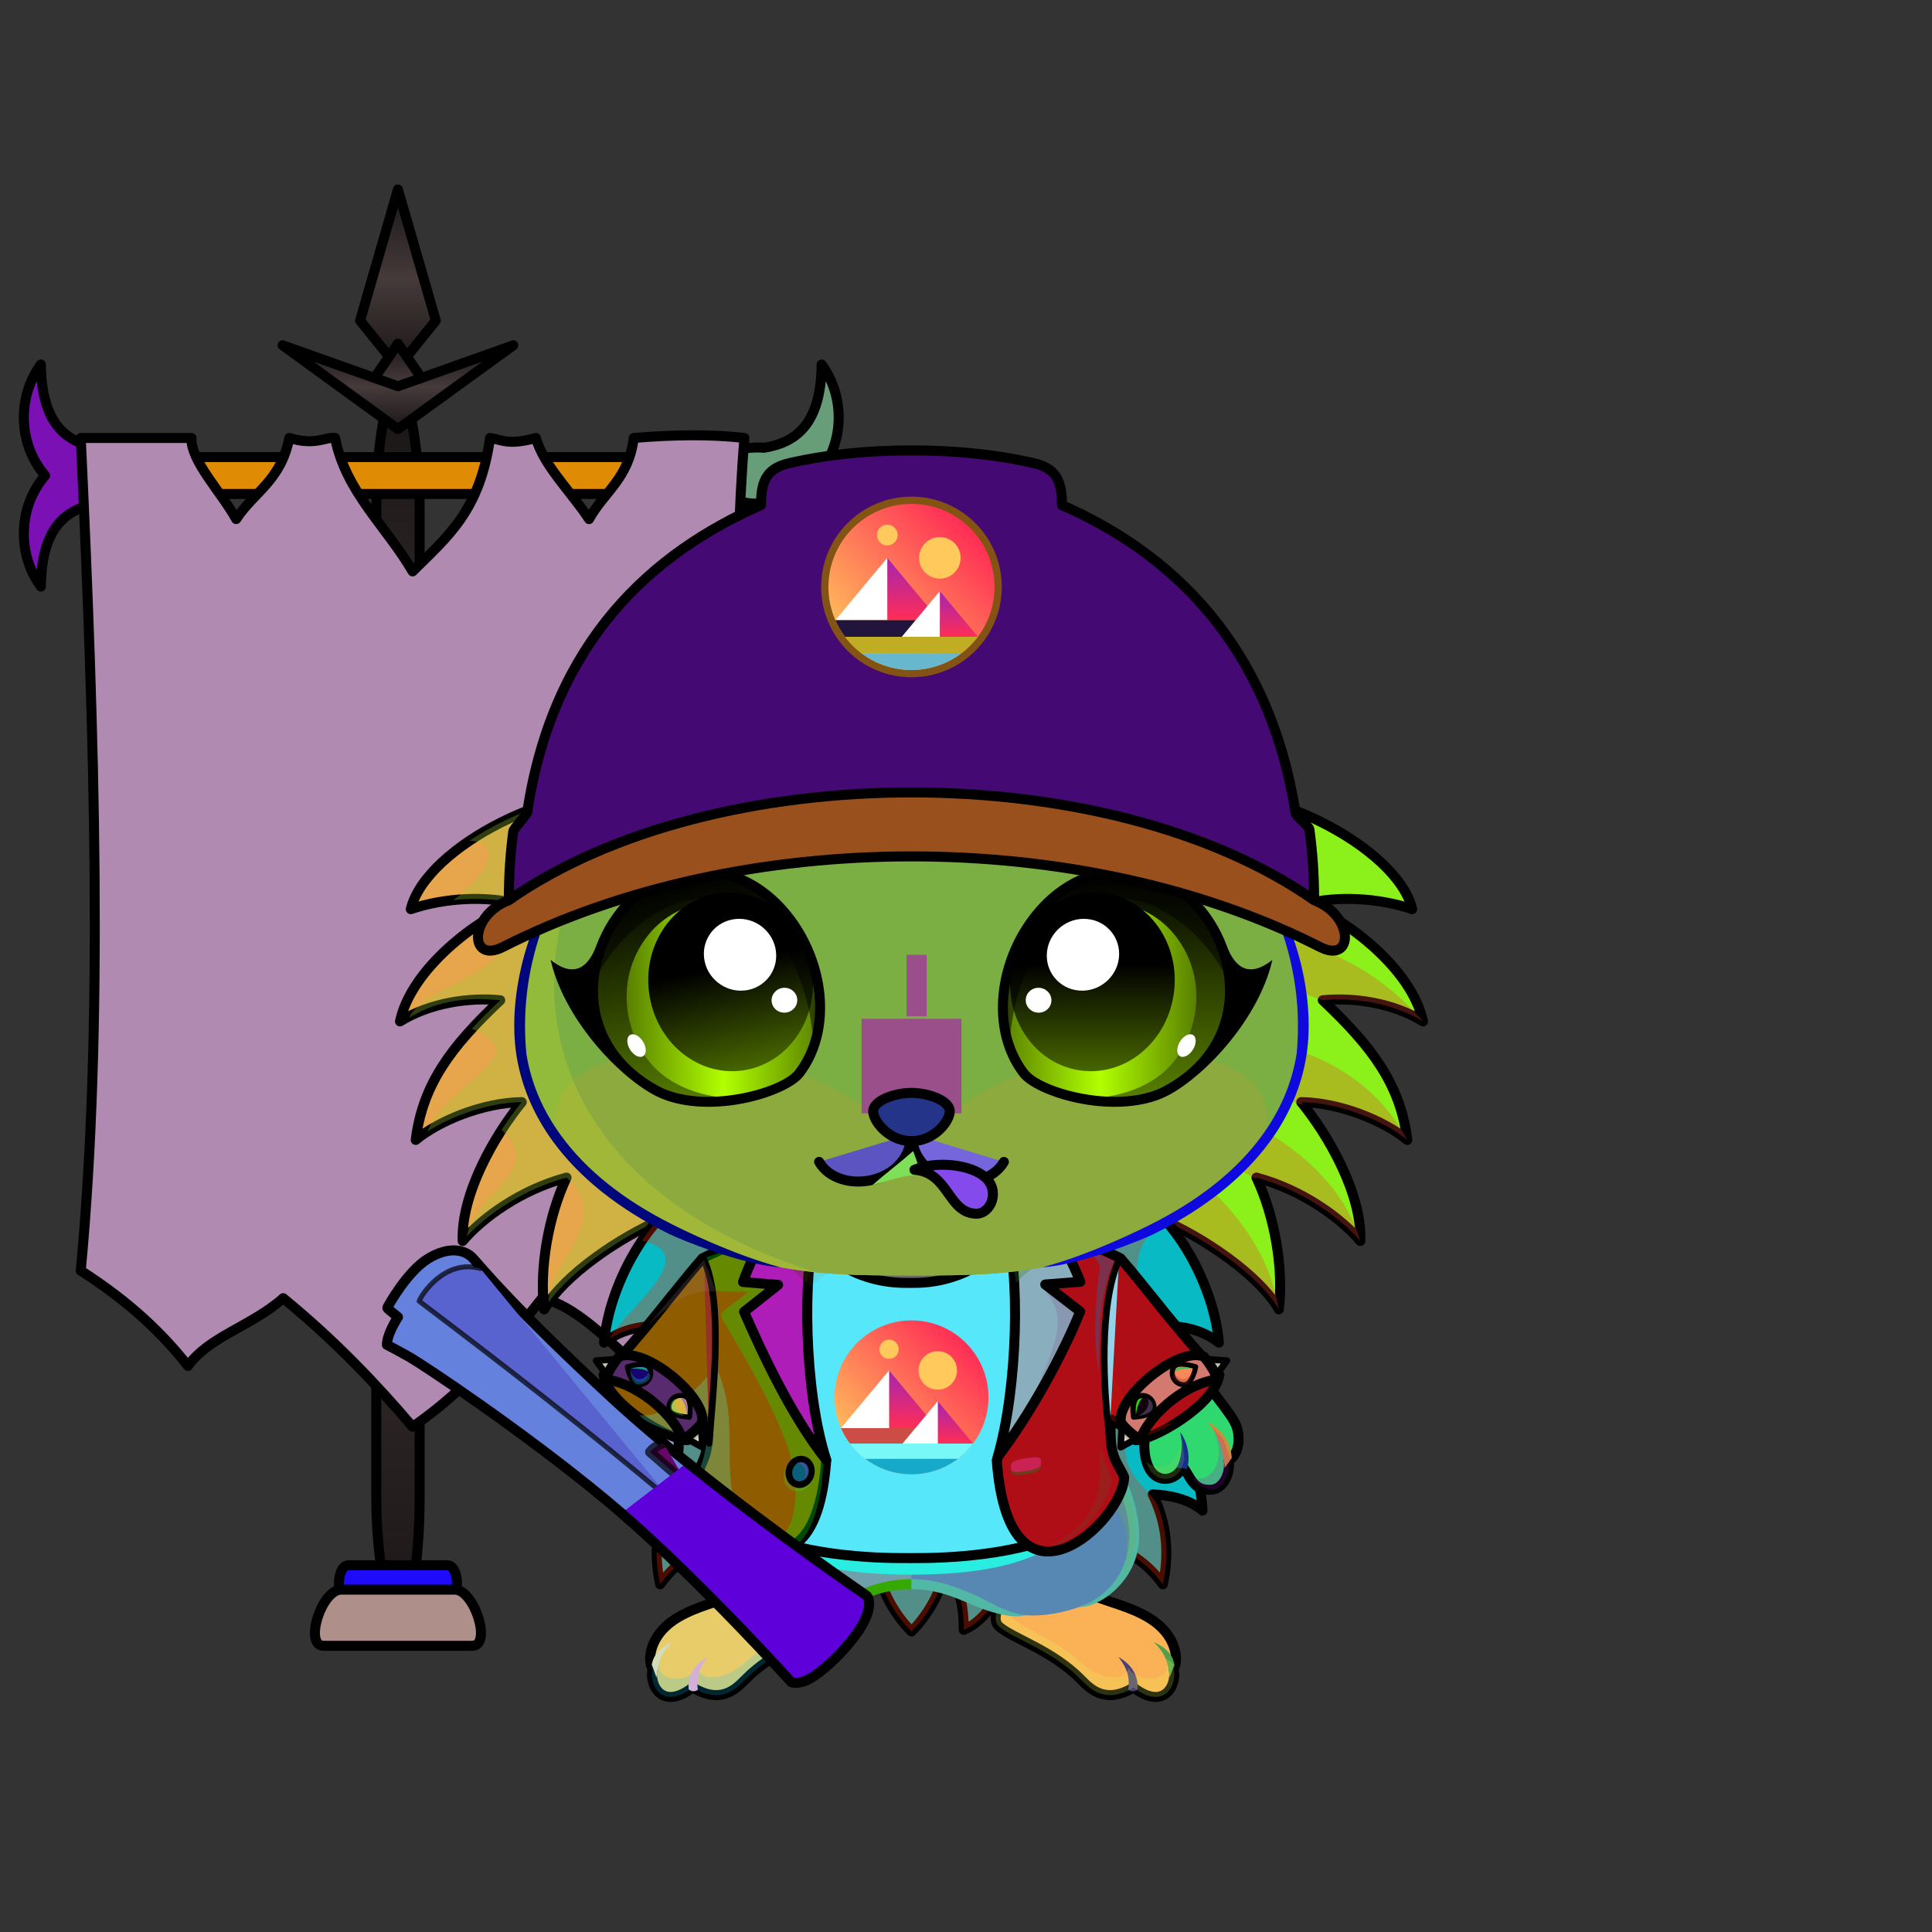 <svg xmlns="http://www.w3.org/2000/svg" xmlns:xlink="http://www.w3.org/1999/xlink" style="shape-rendering:geometricPrecision; text-rendering:geometricPrecision; image-rendering:optimizeQuality; fill-rule:evenodd; clip-rule:evenodd" version="1.1" viewBox="0 0 29000 29000" xml:space="preserve"><rect x="0" y="0" width="29000" height="29000" fill="#333333" stroke="none"/><defs><style type="text/css">.AccessoryBannerLuckfil47 {fill:url(#AccessoryBannerLuckid50)}
.AccessoryBannerLuckfil48 {fill:#7F2A2E;fill-rule:nonzero;fill-opacity:0.502}
.AccessoryBannerLuckfil49 {fill:url(#AccessoryBannerLuckid59);fill-rule:nonzero}
.AccessoryBannerLuckfil50 {fill:white;fill-rule:nonzero}
.AccessoryBannerLuckfil16 {fill:white}
.AccessoryBannerLuckfil17 {fill:black;fill-opacity:0.2}
.AccessoryBannerLuckfil38 {fill:url(#AccessoryBannerLuckid47)}
.AccessoryBannerLuckstr0 {stroke:black;stroke-width:150;stroke-linecap:round;stroke-linejoin:round}
.AccessoryBannerLuckfil39 {fill:url(#AccessoryBannerLuckid16)}
.AccessoryBannerLuckfil40 {fill:url(#AccessoryBannerLuckid10)}
.AccessoryBannerLuckfil41 {fill:url(#AccessoryBannerLuckid0)}
.AccessoryBannerLuckfil42 {fill:url(#AccessoryBannerLuckid4)}
.AccessoryBannerLuckfil43 {fill:url(#AccessoryBannerLuckid38)}
.AccessoryBannerLuckfil44 {fill:url(#AccessoryBannerLuckid46)}
.AccessoryBannerLuckfil45 {fill:url(#AccessoryBannerLuckid23)}
.AccessoryBannerLuckstr1 {stroke:black;stroke-width:150}
.AccessoryBannerLuckfil46 {fill:url(#AccessoryBannerLuckid19)}
.AccessoryBannerLuckfil11 {fill:none}
.HairBack-Hedgehog0fil2 {fill:black;fill-opacity:0.302}
.HairBack-Hedgehog0fil0 {fill:url(#HairBack-Hedgehog0id162)}
.HairBack-Hedgehog0str0 {stroke:black;stroke-width:150;stroke-linecap:round;stroke-linejoin:round}
.HairBack-Hedgehog0fil1 {fill:url(#HairBack-Hedgehog0id161)}
.Tail-Hedgehog0fil2 {fill:black;fill-opacity:0.302}
.Tail-Hedgehog0fil29 {fill:url(#Tail-Hedgehog0id156)}
.Tail-Hedgehog0str0 {stroke:black;stroke-width:150;stroke-linecap:round;stroke-linejoin:round}
.RightFoot-Hedgehog0fil43 {fill:black}
.RightFoot-Hedgehog0fil11 {fill:black;fill-opacity:0.2}
.RightFoot-Hedgehog0fil42 {fill:#cfc6bc}
.RightFoot-Hedgehog0str0 {stroke:black;stroke-width:150;stroke-linecap:round;stroke-linejoin:round}
.RightLeg-Hedgehog0fil48 {fill:url(#RightLeg-Hedgehog0id47)}
.RightLeg-Hedgehog0fil10 {fill:black;fill-rule:nonzero}
.RightLeg-Hedgehog0fil11 {fill:black;fill-opacity:0.2}
.LeftFoot-Hedgehog0fil11 {fill:black;fill-opacity:0.2}
.LeftFoot-Hedgehog0fil43 {fill:black}
.LeftFoot-Hedgehog0fil42 {fill:#cfc6bc}
.LeftFoot-Hedgehog0str0 {stroke:black;stroke-width:150;stroke-linecap:round;stroke-linejoin:round}
.LeftLeg-Hedgehog0fil53 {fill:url(#LeftLeg-Hedgehog0id5)}
.LeftLeg-Hedgehog0fil10 {fill:black;fill-rule:nonzero}
.LeftLeg-Hedgehog0fil11 {fill:black;fill-opacity:0.2}
.RightHand-Hedgehog0fil11 {fill:black;fill-opacity:0.2}
.RightHand-Hedgehog0fil56 {fill:url(#RightHand-Hedgehog0id68)}
.RightHand-Hedgehog0str0 {stroke:black;stroke-width:150;stroke-linecap:round;stroke-linejoin:round}
.RightPaw-Hedgehog0fil61 {fill:#b6a38a}
.RightPaw-Hedgehog0fil43 {fill:black}
.RightPaw-Hedgehog0fil11 {fill:black;fill-opacity:0.2}
.RightPaw-Hedgehog0fil4 {fill:none}
.RightPaw-Hedgehog0str0 {stroke:black;stroke-width:150;stroke-linecap:round;stroke-linejoin:round}
.LeftHand-Hedgehog0fil11 {fill:black;fill-opacity:0.2}
.LeftHand-Hedgehog0fil64 {fill:url(#LeftHand-Hedgehog0id78)}
.LeftHand-Hedgehog0str0 {stroke:black;stroke-width:150;stroke-linecap:round;stroke-linejoin:round}
.Body-Hedgehog0fil67 {fill:url(#Body-Hedgehog0id9)}
.Body-Hedgehog0fil11 {fill:black;fill-opacity:0.2}
.Body-Hedgehog0fil10 {fill:black;fill-rule:nonzero}
.LeftPaw-Hedgehog0fil72 {fill:#b6a38a}
.LeftPaw-Hedgehog0fil11 {fill:black;fill-opacity:0.2}
.LeftPaw-Hedgehog0fil43 {fill:black}
.LeftPaw-Hedgehog0fil4 {fill:none}
.LeftPaw-Hedgehog0str0 {stroke:black;stroke-width:150;stroke-linecap:round;stroke-linejoin:round}
.Head-Hedgehog4fil111 {fill:url(#Head-Hedgehog4id4)}
.Head-Hedgehog4fil115 {fill:url(#Head-Hedgehog4id69)}
.Head-Hedgehog4fil11 {fill:black;fill-opacity:0.2}
.Head-Hedgehog4fil10 {fill:black;fill-rule:nonzero}
.Mouth-Hedgehog7fil43 {fill:black}
.Mouth-Hedgehog7fil4 {fill:none}
.Mouth-Hedgehog7str0 {stroke:black;stroke-width:150;stroke-linecap:round;stroke-linejoin:round}
.Mouth-Hedgehog7fil122 {fill:url(#Mouth-Hedgehog7id159)}
.Eyes-Hedgehog2fil124 {fill:#404b56}
.Eyes-Hedgehog2fil11 {fill:black;fill-opacity:0.2}
.Eyes-Hedgehog2fil135 {fill:url(#Eyes-Hedgehog2id154)}
.Eyes-Hedgehog2fil136 {fill:url(#Eyes-Hedgehog2id112)}
.Eyes-Hedgehog2fil137 {fill:url(#Eyes-Hedgehog2id132)}
.Eyes-Hedgehog2fil10 {fill:black;fill-rule:nonzero}
.Eyes-Hedgehog2fil121 {fill:white}
.Eyes-Hedgehog2fil128 {fill:black;fill-opacity:0.502}
.Eyes-Hedgehog2fil138 {fill:url(#Eyes-Hedgehog2id115)}
.Eyes-Hedgehog2fil139 {fill:url(#Eyes-Hedgehog2id107)}
.Eyes-Hedgehog2fil140 {fill:url(#Eyes-Hedgehog2id130)}
.Moustache-Hedgehog0fil4 {fill:none}
.Nose-Hedgehog0fil186 {fill:url(#Nose-Hedgehog0id133)}
.Nose-Hedgehog0str0 {stroke:black;stroke-width:150;stroke-linecap:round;stroke-linejoin:round}
.BraceletBlackMetal-Smallfil16 {fill:black;fill-opacity:0.302}
.BraceletBlackMetal-Smallfil22 {fill:white}
.BraceletBlackMetal-Smallfil69 {fill:url(#BraceletBlackMetal-Smallid263)}
.BraceletBlackMetal-Smallstr0 {stroke:black;stroke-width:100;stroke-linecap:round;stroke-linejoin:round}
.BraceletBlackMetal-Smallfil70 {fill:url(#BraceletBlackMetal-Smallid278)}
.BraceletBlackMetal-Smallfil71 {fill:url(#BraceletBlackMetal-Smallid107)}
.BraceletBlackMetal-Smallstr2 {stroke:black;stroke-width:150;stroke-linecap:round;stroke-linejoin:round}
.BraceletBlackMetal-Smallfil72 {fill:url(#BraceletBlackMetal-Smallid277)}
.BraceletBlackMetal-Smallstr10 {stroke:black;stroke-width:75;stroke-linecap:round;stroke-linejoin:round}
.BraceletBlackMetal-Smallfil73 {fill:url(#BraceletBlackMetal-Smallid260)}
.BraceletBlackMetal-Smallfil74 {fill:url(#BraceletBlackMetal-Smallid257)}
.BraceletBlackMetal-Smallfil75 {fill:url(#BraceletBlackMetal-Smallid280)}
.BraceletBlackMetal-Smallfil76 {fill:url(#BraceletBlackMetal-Smallid179)}
.BraceletBlackMetal-Smallfil77 {fill:url(#BraceletBlackMetal-Smallid255)}
.BraceletBlackMetal-Smallfil78 {fill:url(#BraceletBlackMetal-Smallid262)}
.NecklaceDCL-Smallfil70 {fill:url(#NecklaceDCL-Smallid106)}
.NecklaceDCL-Smallfil71 {fill:white;fill-opacity:0.2}
.NecklaceDCL-Smallfil72 {fill:#44474A;fill-opacity:0.302}
.NecklaceDCL-Smallfil73 {fill:#44474A;fill-opacity:0.251}
.NecklaceDCL-Smallfil74 {fill:#DCE3ED}
.NecklaceDCL-Smallfil76 {fill:black;fill-rule:nonzero}
.NecklaceDCL-Smallfil77 {fill:url(#NecklaceDCL-Smallid92)}
.NecklaceDCL-Smallfil78 {fill:url(#NecklaceDCL-Smallid87)}
.NecklaceDCL-Smallfil79 {fill:white}
.NecklaceDCL-Smallfil80 {fill:#FC9965}
.NecklaceDCL-Smallfil81 {fill:#FF2D55}
.NecklaceDCL-Smallfil82 {fill:url(#NecklaceDCL-Smallid102)}
.NecklaceDCL-Smallfil83 {fill:#FFBC5B}
.NecklaceDCL-Smallfil84 {fill:#FFC95B}
.NecklaceDCL-Smallfil85 {fill:url(#NecklaceDCL-Smallid97)}
.NecklaceDCL-Smallfil86 {fill:black;fill-opacity:0.302}
.NecklaceDCL-Smallfil87 {fill:url(#NecklaceDCL-Smallid90)}
.NecklaceDCL-Smallfil89 {fill:white;fill-opacity:0.38}
.NecklaceDCL-Smallfil90 {fill:white;fill-opacity:0.302}
.NecklaceDCL-Smallfil91 {fill:url(#NecklaceDCL-Smallid103)}
.NecklaceDCL-Smallfil92 {fill:white;fill-opacity:0.2}
.NecklaceDCL-Smallfil93 {fill:url(#NecklaceDCL-Smallid107)}
.NecklaceDCL-Smallfil94 {fill:white;fill-opacity:0.502}
.NecklaceDCL-Smallfil95 {fill:black;fill-opacity:0.502}
.NecklaceDCL-Smallfil96 {fill:black;fill-opacity:0.2}
.NecklaceDCL-Smallfil97 {fill:black;fill-opacity:0.102}
.NecklaceDCL-Smallfil75 {fill:none}
.NecklaceDCL-Smallstr4 {stroke:#7B8494;stroke-width:75;stroke-linejoin:round;stroke-miterlimit:22.926;stroke-opacity:0.639}
.NecklaceDCL-Smallfil2 {fill:none}
.NecklaceDCL-Smallstr5 {stroke:#7B8494;stroke-width:75;stroke-linejoin:round;stroke-miterlimit:22.926}
.NecklaceDCL-Smallstr1 {stroke:black;stroke-width:150;stroke-linecap:round;stroke-linejoin:round;stroke-miterlimit:22.926}
.NecklaceDCL-Smallfil88 {fill:url(#NecklaceDCL-Smallid76)}
.NecklaceDCL-Smallstr2 {stroke:black;stroke-width:100;stroke-linecap:round;stroke-linejoin:round;stroke-miterlimit:22.926}
.WeaponDCL-Smallfil123 {fill:url(#WeaponDCL-Smallid68)}
.WeaponDCL-Smallfil124 {fill:url(#WeaponDCL-Smallid53)}
.WeaponDCL-Smallfil125 {fill:white;fill-opacity:0.831}
.WeaponDCL-Smallfil14 {fill:black;fill-opacity:0.2}
.WeaponDCL-Smallfil97 {fill:black;fill-opacity:0.102}
.WeaponDCL-Smallfil128 {fill:url(#WeaponDCL-Smallid52)}
.WeaponDCL-Smallfil129 {fill:white;fill-opacity:0.6}
.WeaponDCL-Smallfil130 {fill:url(#WeaponDCL-Smallid57)}
.WeaponDCL-Smallfil2 {fill:none}
.WeaponDCL-Smallstr2 {stroke:black;stroke-width:100;stroke-linecap:round;stroke-linejoin:round;stroke-miterlimit:22.926}
.WeaponDCL-Smallfil126 {fill:none}
.WeaponDCL-Smallstr8 {stroke:#4B4B4B;stroke-width:150;stroke-linecap:round;stroke-linejoin:round;stroke-miterlimit:22.926}
.WeaponDCL-Smallstr9 {stroke:#4B4B4B;stroke-width:100;stroke-linecap:round;stroke-linejoin:round;stroke-miterlimit:22.926}
.WeaponDCL-Smallstr1 {stroke:black;stroke-width:150;stroke-linecap:round;stroke-linejoin:round;stroke-miterlimit:22.926}
.WeaponDCL-Smallfil127 {fill:none}
.WeaponDCL-Smallstr10 {stroke:black;stroke-width:75;stroke-linecap:round;stroke-linejoin:round;stroke-miterlimit:22.926;stroke-opacity:0.702}
.WeaponDCL-Smallstr11 {stroke:black;stroke-width:150;stroke-linecap:round;stroke-linejoin:round;stroke-miterlimit:22.926;stroke-opacity:0.702}
.WeaponDCL-Smallstr12 {stroke:#4B4B4B;stroke-width:75;stroke-linecap:round;stroke-linejoin:round;stroke-miterlimit:22.926}
.HatDCL-Smallfil139 {fill:url(#HatDCL-Smallid10)}
.HatDCL-Smallfil140 {fill:#BA0000;fill-opacity:0.4}
.HatDCL-Smallfil141 {fill:white;fill-opacity:0.502}
.HatDCL-Smallfil142 {fill:#BA0000;fill-opacity:0.302}
.HatDCL-Smallfil129 {fill:white;fill-opacity:0.6}
.HatDCL-Smallfil143 {fill:#730000;fill-opacity:0.349}
.HatDCL-Smallfil144 {fill:white;fill-opacity:0.302}
.HatDCL-Smallfil145 {fill:url(#HatDCL-Smallid6)}
.HatDCL-Smallfil146 {fill:url(#HatDCL-Smallid115)}
.HatDCL-Smallfil147 {fill:url(#HatDCL-Smallid91)}
.HatDCL-Smallfil148 {fill:url(#HatDCL-Smallid96)}
.HatDCL-Smallfil79 {fill:white}
.HatDCL-Smallfil80 {fill:#FC9965}
.HatDCL-Smallfil81 {fill:#FF2D55}
.HatDCL-Smallfil149 {fill:url(#HatDCL-Smallid82)}
.HatDCL-Smallfil83 {fill:#FFBC5B}
.HatDCL-Smallfil84 {fill:#FFC95B}
.HatDCL-Smallfil2 {fill:none}
.HatDCL-Smallstr13 {stroke:black;stroke-width:150;stroke-linecap:round;stroke-linejoin:round;stroke-miterlimit:22.926}
</style><linearGradient gradientUnits="userSpaceOnUse" id="AccessoryBannerLuckid50" x1="6287.17" x2="6287.17" y1="21415.8" y2="6533.44">
   <stop offset="0" style="stop-opacity:1; stop-color:#FE8E45"/>
   <stop offset="1" style="stop-opacity:1; stop-color:#B44D2A"/>
  </linearGradient><linearGradient gradientUnits="userSpaceOnUse" id="AccessoryBannerLuckid59" x1="6202.84" x2="6202.84" y1="20491.5" y2="6573.82">
   <stop offset="0" style="stop-opacity:1; stop-color:white"/>
   <stop offset="1" style="stop-opacity:1; stop-color:#C59B9E"/>
  </linearGradient><linearGradient gradientUnits="userSpaceOnUse" id="AccessoryBannerLuckid47" x1="5973.37" x2="5973.37" xlink:href="#AccessoryBannerLuckid0" y1="24282.4" y2="5853.99">
  </linearGradient><linearGradient gradientUnits="userSpaceOnUse" id="AccessoryBannerLuckid16" x1="782.09" x2="11464.7" xlink:href="#AccessoryBannerLuckid0" y1="7138.29" y2="7138.29">
  </linearGradient><linearGradient gradientUnits="userSpaceOnUse" id="AccessoryBannerLuckid10" x1="5973.37" x2="5973.37" xlink:href="#AccessoryBannerLuckid0" y1="5516.77" y2="2843.77">
  </linearGradient><linearGradient gradientUnits="userSpaceOnUse" id="AccessoryBannerLuckid4" x1="5973.37" x2="5973.37" xlink:href="#AccessoryBannerLuckid0" y1="6440.39" y2="5183.47">
  </linearGradient><linearGradient gradientUnits="userSpaceOnUse" id="AccessoryBannerLuckid38" x1="1096.09" x2="1096.09" xlink:href="#AccessoryBannerLuckid0" y1="8805.1" y2="5471.46">
  </linearGradient><linearGradient gradientUnits="userSpaceOnUse" id="AccessoryBannerLuckid46" x1="11850.7" x2="11850.7" xlink:href="#AccessoryBannerLuckid0" y1="8805.1" y2="5471.46">
  </linearGradient><linearGradient gradientUnits="userSpaceOnUse" id="AccessoryBannerLuckid23" x1="5087.28" x2="6859.46" xlink:href="#AccessoryBannerLuckid0" y1="23767.8" y2="23767.8">
  </linearGradient><linearGradient gradientUnits="userSpaceOnUse" id="AccessoryBannerLuckid19" x1="4727.02" x2="7219.72" xlink:href="#AccessoryBannerLuckid0" y1="24282.4" y2="24282.4">
  </linearGradient><linearGradient gradientUnits="userSpaceOnUse" id="HairBack-Hedgehog0id162" x1="8824.32" x2="8824.32" xlink:href="#HairBack-Hedgehog0id6" y1="20216.8" y2="11906.6">
  </linearGradient><linearGradient gradientUnits="userSpaceOnUse" id="HairBack-Hedgehog0id161" x1="18539.6" x2="18539.6" xlink:href="#HairBack-Hedgehog0id6" y1="20216.8" y2="11906.6">
  </linearGradient><linearGradient gradientUnits="userSpaceOnUse" id="Tail-Hedgehog0id156" x1="13681.9" x2="13681.9" xlink:href="#Tail-Hedgehog0id6" y1="18011.3" y2="24488.9">
  </linearGradient><linearGradient gradientUnits="objectBoundingBox" id="RightLeg-Hedgehog0id47" x1="50%" x2="50%" xlink:href="#RightLeg-Hedgehog0id5" y1="100%" y2="0%">
  </linearGradient><linearGradient gradientUnits="objectBoundingBox" id="LeftLeg-Hedgehog0id5" x1="50%" x2="50%" y1="100%" y2="0%">
   <stop offset="0" style="stop-opacity:1; stop-color:#cfc6bc"/>
   <stop offset="0.212" style="stop-opacity:1; stop-color:#cfc6bc"/>
   <stop offset="1" style="stop-opacity:1; stop-color:#b6a38a"/>
  </linearGradient><linearGradient gradientUnits="objectBoundingBox" id="RightHand-Hedgehog0id68" x1="30.208%" x2="69.792%" y1="5.019%" y2="94.98%">
   <stop offset="0" style="stop-opacity:1; stop-color:#8f7d65"/>
   <stop offset="0.141" style="stop-opacity:1; stop-color:#8f7d65"/>
   <stop offset="0.71" style="stop-opacity:1; stop-color:#b6a38a"/>
   <stop offset="1" style="stop-opacity:1; stop-color:#b6a38a"/>
  </linearGradient><linearGradient gradientUnits="objectBoundingBox" id="LeftHand-Hedgehog0id78" x1="69.792%" x2="30.208%" xlink:href="#LeftHand-Hedgehog0id68" y1="5.019%" y2="94.98%">
  </linearGradient><linearGradient gradientUnits="objectBoundingBox" id="Body-Hedgehog0id9" x1="50%" x2="50%" y1="0%" y2="100%">
   <stop offset="0" style="stop-opacity:1; stop-color:#8f7d65"/>
   <stop offset="0.102" style="stop-opacity:1; stop-color:#8f7d65"/>
   <stop offset="0.349" style="stop-opacity:1; stop-color:#b6a38a"/>
   <stop offset="1" style="stop-opacity:1; stop-color:#cfc6bc"/>
  </linearGradient><linearGradient gradientUnits="objectBoundingBox" id="Head-Hedgehog4id4" x1="50%" x2="50%" y1="100%" y2="0%">
   <stop offset="0" style="stop-opacity:1; stop-color:#8f7d65"/>
   <stop offset="0.251" style="stop-opacity:1; stop-color:#b6a38a"/>
   <stop offset="0.761" style="stop-opacity:1; stop-color:#cfc6bc"/>
   <stop offset="1" style="stop-opacity:1; stop-color:#cfc6bc"/>
  </linearGradient><linearGradient gradientUnits="userSpaceOnUse" id="Head-Hedgehog4id69" x1="13681.9" x2="13681.9" xlink:href="#Head-Hedgehog4id56" y1="19144.6" y2="15785">
  </linearGradient><linearGradient gradientUnits="userSpaceOnUse" id="Mouth-Hedgehog7id159" x1="14345.9" x2="14284.2" xlink:href="#Mouth-Hedgehog7id1" y1="18230.4" y2="17471">
  </linearGradient><linearGradient gradientUnits="userSpaceOnUse" id="Eyes-Hedgehog2id154" x1="10998.4" x2="10212.2" xlink:href="#Eyes-Hedgehog2id0" y1="16501.2" y2="13103.9">
  </linearGradient><linearGradient gradientUnits="userSpaceOnUse" id="Eyes-Hedgehog2id112" x1="9406.34" x2="12310.1" xlink:href="#Eyes-Hedgehog2id43" y1="14998.9" y2="14998.9">
  </linearGradient><linearGradient gradientUnits="userSpaceOnUse" id="Eyes-Hedgehog2id132" x1="10660" x2="11274.2" xlink:href="#Eyes-Hedgehog2id75" y1="13437.5" y2="16037.6">
  </linearGradient><linearGradient gradientUnits="userSpaceOnUse" id="Eyes-Hedgehog2id115" x1="16758.6" x2="16758.6" xlink:href="#Eyes-Hedgehog2id0" y1="16538.5" y2="13066.6">
  </linearGradient><linearGradient gradientUnits="userSpaceOnUse" id="Eyes-Hedgehog2id107" x1="15053.8" x2="17957.5" xlink:href="#Eyes-Hedgehog2id43" y1="14998.9" y2="14998.9">
  </linearGradient><linearGradient gradientUnits="userSpaceOnUse" id="Eyes-Hedgehog2id130" x1="16396.8" x2="16396.8" xlink:href="#Eyes-Hedgehog2id75" y1="13395.7" y2="16079.4">
  </linearGradient><linearGradient gradientUnits="userSpaceOnUse" id="Nose-Hedgehog0id133" x1="13681.9" x2="13681.9" y1="16404" y2="17128.6">
   <stop offset="0" style="stop-opacity:1; stop-color:#FFCCCC"/>
   <stop offset="1" style="stop-opacity:1; stop-color:#B37173"/>
  </linearGradient><radialGradient cx="10493" cy="21624.1" fx="10493" fy="21624.1" gradientTransform="matrix(-1.574 -0.632 0.628 -1.566 13421 62117)" gradientUnits="userSpaceOnUse" id="BraceletBlackMetal-Smallid263" r="95.59" xlink:href="#BraceletBlackMetal-Smallid255">
  </radialGradient><radialGradient cx="9038.53" cy="20462.3" fx="9038.53" fy="20462.3" gradientTransform="matrix(1.515 -0 -0 1.185 -4656 -3789)" gradientUnits="userSpaceOnUse" id="BraceletBlackMetal-Smallid278" r="126.91" xlink:href="#BraceletBlackMetal-Smallid255">
  </radialGradient><linearGradient gradientUnits="userSpaceOnUse" id="BraceletBlackMetal-Smallid107" x1="9353.8" x2="10307.1" y1="20509.6" y2="21444.9">
   <stop offset="0" style="stop-opacity:1; stop-color:black"/>
   <stop offset="0.149" style="stop-opacity:1; stop-color:#242424"/>
   <stop offset="0.561" style="stop-opacity:1; stop-color:#3B3B3B"/>
   <stop offset="0.851" style="stop-opacity:1; stop-color:#242424"/>
   <stop offset="1" style="stop-opacity:1; stop-color:black"/>
  </linearGradient><radialGradient cx="9511.03" cy="20563.2" fx="9511.03" fy="20563.2" gradientTransform="matrix(1.63 -0.351 0.329 1.529 -12762 -7535)" gradientUnits="userSpaceOnUse" id="BraceletBlackMetal-Smallid277" r="98.89" xlink:href="#BraceletBlackMetal-Smallid255">
  </radialGradient><radialGradient cx="10276.7" cy="21194.5" fx="10276.7" fy="21194.5" gradientTransform="matrix(-1.61 -0.237 0.222 -1.509 22102 55624)" gradientUnits="userSpaceOnUse" id="BraceletBlackMetal-Smallid260" r="101.36" xlink:href="#BraceletBlackMetal-Smallid255">
  </radialGradient><radialGradient cx="16870.9" cy="21624" fx="16870.9" fy="21624" gradientTransform="matrix(1.574 -0.632 -0.628 -1.566 3902 66147)" gradientUnits="userSpaceOnUse" id="BraceletBlackMetal-Smallid257" r="101.08" xlink:href="#BraceletBlackMetal-Smallid255">
  </radialGradient><radialGradient cx="18325.3" cy="20462.3" fx="18325.3" fy="20462.3" gradientTransform="matrix(-1.515 -0 -0 1.185 46092 -3789)" gradientUnits="userSpaceOnUse" id="BraceletBlackMetal-Smallid280" r="126.91" xlink:href="#BraceletBlackMetal-Smallid255">
  </radialGradient><linearGradient gradientUnits="userSpaceOnUse" id="BraceletBlackMetal-Smallid179" x1="17057.5" x2="18011.6" y1="21445.3" y2="20509.2">
   <stop offset="0" style="stop-opacity:1; stop-color:black"/>
   <stop offset="0.149" style="stop-opacity:1; stop-color:#242424"/>
   <stop offset="0.729" style="stop-opacity:1; stop-color:#3B3B3B"/>
   <stop offset="0.902" style="stop-opacity:1; stop-color:#242424"/>
   <stop offset="1" style="stop-opacity:1; stop-color:black"/>
  </linearGradient><radialGradient cx="17087.2" cy="21194.5" fx="17087.2" fy="21194.5" gradientTransform="matrix(1.61 -0.237 -0.222 -1.509 -5699 57239)" gradientUnits="userSpaceOnUse" id="BraceletBlackMetal-Smallid262" r="107.19" xlink:href="#BraceletBlackMetal-Smallid255">
  </radialGradient><linearGradient gradientUnits="userSpaceOnUse" id="NecklaceDCL-Smallid106" x1="12217.84" x2="22993.92" xlink:href="#NecklaceDCL-Smallid104" y1="24926.9" y2="17229.07">
  </linearGradient><linearGradient gradientUnits="userSpaceOnUse" id="NecklaceDCL-Smallid92" x1="14498.56" x2="12865.06" xlink:href="#NecklaceDCL-Smallid85" y1="20158.02" y2="21791.52">
  </linearGradient><linearGradient gradientUnits="userSpaceOnUse" id="NecklaceDCL-Smallid87" x1="13705.9" x2="13705.9" xlink:href="#NecklaceDCL-Smallid79" y1="20570.38" y2="21436.69">
  </linearGradient><linearGradient gradientUnits="userSpaceOnUse" id="NecklaceDCL-Smallid102" x1="14340.98" x2="14340.98" xlink:href="#NecklaceDCL-Smallid79" y1="21032.4" y2="21667.7">
  </linearGradient><linearGradient gradientUnits="userSpaceOnUse" id="NecklaceDCL-Smallid97" x1="10622.96" x2="10816.04" xlink:href="#NecklaceDCL-Smallid83" y1="23381.2" y2="18518.78">
  </linearGradient><linearGradient gradientUnits="userSpaceOnUse" id="NecklaceDCL-Smallid90" x1="17926.15" x2="15377.51" xlink:href="#NecklaceDCL-Smallid88" y1="22626.79" y2="19304.19">
  </linearGradient><linearGradient gradientUnits="userSpaceOnUse" id="NecklaceDCL-Smallid103" x1="13365.35" x2="10631.52" y1="19304.2" y2="20829.15">
   <stop offset="0" style="stop-opacity:1; stop-color:#394743"/>
   <stop offset="0.302" style="stop-opacity:1; stop-color:#51826E"/>
   <stop offset="0.651" style="stop-opacity:1; stop-color:#273A35"/>
   <stop offset="1" style="stop-opacity:1; stop-color:#090A0A"/>
  </linearGradient><linearGradient gradientUnits="userSpaceOnUse" id="NecklaceDCL-Smallid107" x1="15850.69" x2="14867.45" xlink:href="#NecklaceDCL-Smallid103" y1="18855.11" y2="21267.19">
  </linearGradient><linearGradient gradientUnits="userSpaceOnUse" id="NecklaceDCL-Smallid76" x1="11832.61" x2="12187.95" y1="22182.52" y2="22005.39">
   <stop offset="0" style="stop-opacity:1; stop-color:#111413"/>
   <stop offset="0.302" style="stop-opacity:1; stop-color:#232024"/>
   <stop offset="0.651" style="stop-opacity:1; stop-color:#384741"/>
   <stop offset="1" style="stop-opacity:1; stop-color:black"/>
  </linearGradient><linearGradient gradientUnits="userSpaceOnUse" id="WeaponDCL-Smallid68" x1="11195.52" x2="7088.63" xlink:href="#WeaponDCL-Smallid52" y1="21338.47" y2="26054.84">
  </linearGradient><linearGradient gradientUnits="userSpaceOnUse" id="WeaponDCL-Smallid53" x1="5909.69" x2="12262.7" y1="23908.78" y2="22075.9">
   <stop offset="0" style="stop-opacity:1; stop-color:#8F9DB0"/>
   <stop offset="0.431" style="stop-opacity:1; stop-color:#E9EBEE"/>
   <stop offset="1" style="stop-opacity:1; stop-color:#cfc6bc"/>
  </linearGradient><linearGradient gradientUnits="userSpaceOnUse" id="WeaponDCL-Smallid57" x1="5909.69" x2="12262.7" xlink:href="#WeaponDCL-Smallid53" y1="23908.78" y2="22075.9">
  </linearGradient><linearGradient gradientUnits="userSpaceOnUse" id="HatDCL-Smallid10" x1="10541.45" x2="16821.73" xlink:href="#HatDCL-Smallid0" y1="13683.73" y2="6589.82">
  </linearGradient><linearGradient gradientUnits="userSpaceOnUse" id="HatDCL-Smallid6" x1="13087.46" x2="14275.72" xlink:href="#HatDCL-Smallid0" y1="15135.84" y2="11028.33">
  </linearGradient><linearGradient gradientUnits="userSpaceOnUse" id="HatDCL-Smallid115" x1="14484.15" x2="12879.01" xlink:href="#HatDCL-Smallid113" y1="7717.84" y2="9902.62">
  </linearGradient><linearGradient gradientUnits="userSpaceOnUse" id="HatDCL-Smallid91" x1="14562.85" x2="12800.06" xlink:href="#HatDCL-Smallid85" y1="7928.96" y2="9691.75">
  </linearGradient><linearGradient gradientUnits="userSpaceOnUse" id="HatDCL-Smallid96" x1="13707.44" x2="13707.44" xlink:href="#HatDCL-Smallid79" y1="8373.96" y2="9308.83">
  </linearGradient><linearGradient gradientUnits="userSpaceOnUse" id="HatDCL-Smallid82" x1="14392.79" x2="14392.79" xlink:href="#HatDCL-Smallid79" y1="8872.55" y2="9558.13">
  </linearGradient><linearGradient gradientUnits="userSpaceOnUse" id="AccessoryBannerLuckid0" x1="5973.37" x2="5973.37" y1="5158.24" y2="6316.01">
   <stop offset="0" style="stop-opacity:1; stop-color:#1C1717"/>
   <stop offset="0.502" style="stop-opacity:1; stop-color:#463A3B"/>
   <stop offset="1" style="stop-opacity:1; stop-color:#1A1616"/>
  </linearGradient><linearGradient gradientUnits="userSpaceOnUse" id="HairBack-Hedgehog0id6" x1="13681.9" x2="13681.9" y1="6728.09" y2="11806.7">
   <stop offset="0" style="stop-opacity:1; stop-color:#403b30"/>
   <stop offset="1" style="stop-opacity:1; stop-color:#59554c"/>
  </linearGradient><linearGradient gradientUnits="userSpaceOnUse" id="Tail-Hedgehog0id6" x1="13681.9" x2="13681.9" y1="6728.09" y2="11806.7">
   <stop offset="0" style="stop-opacity:1; stop-color:#403b30"/>
   <stop offset="1" style="stop-opacity:1; stop-color:#59554c"/>
  </linearGradient><linearGradient gradientUnits="objectBoundingBox" id="RightLeg-Hedgehog0id5" x1="50%" x2="50%" y1="100%" y2="0%">
   <stop offset="0" style="stop-opacity:1; stop-color:#cfc6bc"/>
   <stop offset="0.212" style="stop-opacity:1; stop-color:#cfc6bc"/>
   <stop offset="1" style="stop-opacity:1; stop-color:#b6a38a"/>
  </linearGradient><linearGradient gradientUnits="objectBoundingBox" id="LeftHand-Hedgehog0id68" x1="30.208%" x2="69.792%" y1="5.019%" y2="94.98%">
   <stop offset="0" style="stop-opacity:1; stop-color:#8f7d65"/>
   <stop offset="0.141" style="stop-opacity:1; stop-color:#8f7d65"/>
   <stop offset="0.71" style="stop-opacity:1; stop-color:#b6a38a"/>
   <stop offset="1" style="stop-opacity:1; stop-color:#b6a38a"/>
  </linearGradient><linearGradient gradientUnits="userSpaceOnUse" id="Head-Hedgehog4id56" x1="22261" x2="15366.7" y1="21932.8" y2="15038.5">
   <stop offset="0" style="stop-opacity:1; stop-color:#e6dbba"/>
   <stop offset="1" style="stop-opacity:1; stop-color:#f2ead0"/>
  </linearGradient><linearGradient gradientUnits="userSpaceOnUse" id="Mouth-Hedgehog7id1" x1="13682.6" x2="13682.6" y1="18074.1" y2="17483.4">
   <stop offset="0" style="stop-opacity:1; stop-color:#FF9999"/>
   <stop offset="0.38" style="stop-opacity:1; stop-color:#FC8F91"/>
   <stop offset="1" style="stop-opacity:1; stop-color:#C46668"/>
  </linearGradient><linearGradient gradientUnits="userSpaceOnUse" id="Eyes-Hedgehog2id0" x1="10654.3" x2="10654.3" y1="16581.4" y2="13705.6">
   <stop offset="0" style="stop-opacity:1; stop-color:#598000"/>
   <stop offset="1" style="stop-opacity:1; stop-color:black"/>
  </linearGradient><linearGradient gradientUnits="userSpaceOnUse" id="Eyes-Hedgehog2id43" x1="9336.13" x2="12327.3" y1="15064.6" y2="15064.6">
   <stop offset="0" style="stop-opacity:1; stop-color:#598000"/>
   <stop offset="0.502" style="stop-opacity:1; stop-color:#b1ff00"/>
   <stop offset="1" style="stop-opacity:1; stop-color:#598000"/>
  </linearGradient><linearGradient gradientUnits="userSpaceOnUse" id="Eyes-Hedgehog2id75" x1="16987" x2="16987" y1="13705.8" y2="15976.6">
   <stop offset="0" style="stop-opacity:1; stop-color:black"/>
   <stop offset="0.4" style="stop-opacity:1; stop-color:black"/>
   <stop offset="1" style="stop-opacity:1; stop-color:#476600"/>
  </linearGradient><radialGradient cx="17852.8" cy="20563.2" fx="17852.8" fy="20563.2" gradientTransform="matrix(-1.63 -0.351 -0.329 1.529 53726 -4609)" gradientUnits="userSpaceOnUse" id="BraceletBlackMetal-Smallid255" r="104.57">
   <stop offset="0" style="stop-opacity:1; stop-color:#f2ead0"/>
   <stop offset="1" style="stop-opacity:1; stop-color:#707070"/>
  </radialGradient><linearGradient gradientUnits="userSpaceOnUse" id="NecklaceDCL-Smallid104" x1="11927.63" x2="24839.76" y1="24560.53" y2="15719.91">
   <stop offset="0" style="stop-opacity:1; stop-color:#E7EFFE"/>
   <stop offset="0.361" style="stop-opacity:1; stop-color:#f2ead0"/>
   <stop offset="0.702" style="stop-opacity:1; stop-color:white"/>
   <stop offset="1" style="stop-opacity:1; stop-color:#CCD9F4"/>
  </linearGradient><linearGradient gradientUnits="userSpaceOnUse" id="NecklaceDCL-Smallid85" x1="14571.15" x2="12792.46" y1="19408.31" y2="21187">
   <stop offset="0" style="stop-opacity:1; stop-color:#FF2D55"/>
   <stop offset="1" style="stop-opacity:1; stop-color:#FFBC5B"/>
  </linearGradient><linearGradient gradientUnits="userSpaceOnUse" id="NecklaceDCL-Smallid79" x1="14399.55" x2="14399.55" y1="20360.41" y2="21052.18">
   <stop offset="0" style="stop-opacity:1; stop-color:#A524B3"/>
   <stop offset="1" style="stop-opacity:1; stop-color:#FF2D55"/>
  </linearGradient><linearGradient gradientUnits="userSpaceOnUse" id="NecklaceDCL-Smallid83" x1="9974.61" x2="10210.58" y1="23092.53" y2="17071.11">
   <stop offset="0" style="stop-opacity:1; stop-color:#323F3B"/>
   <stop offset="0.259" style="stop-opacity:1; stop-color:#3B6353"/>
   <stop offset="0.651" style="stop-opacity:1; stop-color:#8AC6AE"/>
   <stop offset="1" style="stop-opacity:1; stop-color:#4C7267"/>
  </linearGradient><linearGradient gradientUnits="userSpaceOnUse" id="NecklaceDCL-Smallid88" x1="18837.75" x2="15722.65" y1="22108.4" y2="18035.3">
   <stop offset="0" style="stop-opacity:1; stop-color:#323F3B"/>
   <stop offset="0.259" style="stop-opacity:1; stop-color:#3B6353"/>
   <stop offset="0.651" style="stop-opacity:1; stop-color:#85BCA8"/>
   <stop offset="1" style="stop-opacity:1; stop-color:#4C7267"/>
  </linearGradient><linearGradient gradientUnits="userSpaceOnUse" id="WeaponDCL-Smallid52" x1="11195.52" x2="7088.63" y1="21338.47" y2="26054.84">
   <stop offset="0" style="stop-opacity:1; stop-color:#8F9DB0"/>
   <stop offset="1" style="stop-opacity:1; stop-color:#cfc6bc"/>
  </linearGradient><linearGradient gradientUnits="userSpaceOnUse" id="HatDCL-Smallid0" x1="10287.92" x2="17075.96" y1="12412.62" y2="4745.17">
   <stop offset="0" style="stop-opacity:1; stop-color:#FF9500"/>
   <stop offset="0.51" style="stop-opacity:1; stop-color:#FFCC00"/>
   <stop offset="1" style="stop-opacity:1; stop-color:#FFEF61"/>
  </linearGradient><linearGradient gradientUnits="userSpaceOnUse" id="HatDCL-Smallid113" x1="14597.05" x2="12767.32" y1="5798.82" y2="8289.29">
   <stop offset="0" style="stop-opacity:1; stop-color:#EB7D00"/>
   <stop offset="0.388" style="stop-opacity:1; stop-color:#FFA900"/>
   <stop offset="1" style="stop-opacity:1; stop-color:#FFF599"/>
  </linearGradient><linearGradient gradientUnits="userSpaceOnUse" id="HatDCL-Smallid85" x1="14571.15" x2="12792.46" y1="19408.31" y2="21187">
   <stop offset="0" style="stop-opacity:1; stop-color:#FF2D55"/>
   <stop offset="1" style="stop-opacity:1; stop-color:#FFBC5B"/>
  </linearGradient><linearGradient gradientUnits="userSpaceOnUse" id="HatDCL-Smallid79" x1="14399.55" x2="14399.55" y1="20360.41" y2="21052.18">
   <stop offset="0" style="stop-opacity:1; stop-color:#A524B3"/>
   <stop offset="1" style="stop-opacity:1; stop-color:#FF2D55"/>
  </linearGradient></defs><g id="AccessoryBannerLuck">
  <g>
   <g id="_3081457736304">
    <rect class="AccessoryBannerLuckfil38 AccessoryBannerLuckstr0" height="18428" rx="326" ry="1811" width="651" x="5648" y="5854"/>
    <path class="AccessoryBannerLuckfil39 AccessoryBannerLuckstr0" d="M782 7138l0 0c0,153 125,277 277,277l10129 0c152,0 277,-124 277,-277l0 0c0,-152 -125,-277 -277,-277l-10129 0c-152,0 -277,125 -277,277z" style="fill:#df8b03"/>
    <polygon class="AccessoryBannerLuckfil40 AccessoryBannerLuckstr0" points="5973,5517 5405,4813 5973,2844 6542,4813 "/>
    <polygon class="AccessoryBannerLuckfil41 AccessoryBannerLuckstr0" points="5973,5158 6496,5922 5973,6316 5451,5922 "/>
    <polygon class="AccessoryBannerLuckfil42 AccessoryBannerLuckstr0" points="5973,6440 7705,5183 5973,5798 4242,5183 "/>
    <path class="AccessoryBannerLuckfil43 AccessoryBannerLuckstr0" d="M1578 6717c88,0 174,10 256,28l0 786c-82,19 -168,29 -256,29 -33,0 -66,-2 -99,-4 -495,77 -856,369 -865,1249 -161,-219 -256,-494 -256,-794 0,-336 121,-643 319,-873 -198,-230 -319,-536 -319,-873 0,-299 95,-574 256,-794 9,881 370,1172 865,1250 33,-3 66,-4 99,-4z" style="fill:#7b11b5"/>
    <path class="AccessoryBannerLuckfil44 AccessoryBannerLuckstr0" d="M11368 6717c-88,0 -173,10 -256,28l0 786c83,19 168,29 256,29 34,0 67,-2 100,-4 494,77 856,369 865,1249 160,-219 256,-494 256,-794 0,-336 -121,-643 -319,-873 198,-230 319,-536 319,-873 0,-299 -96,-574 -256,-794 -9,881 -371,1172 -865,1250 -33,-3 -66,-4 -100,-4z" style="fill:#679e79"/>
    <path class="AccessoryBannerLuckfil45 AccessoryBannerLuckstr1" d="M5235 24041l1477 0c197,0 197,-546 0,-546l-1477 0c-197,0 -197,546 0,546z" style="fill:#1e0bf9"/>
    <path class="AccessoryBannerLuckfil46 AccessoryBannerLuckstr1" d="M4857 24704l2232 0c298,0 33,-843 -264,-843l-1703 0c-298,0 -562,843 -265,843z" style="fill:#ae8f8a"/>
   </g>
   <g id="_3081457730992">
   <animateTransform additive="sum" attributeName="transform" dur="5" repeatCount="indefinite" type="rotate" values="0;0.5;0;-0.5;0"/>
    <path class="AccessoryBannerLuckfil47" d="M1212 19073c583,374 1132,821 1609,1430 317,-443 956,-597 1430,-1017 768,630 1386,1276 1942,1930 597,-408 1240,-1028 1943,-1930 493,112 958,603 1429,1017 620,-686 1199,-1009 1609,-1430 573,-4202 -381,-7874 0,-12499 -518,-59 -1079,-48 -1662,0 -72,609 -447,812 -670,1218 -266,-406 -683,-803 -798,-1218 -414,114 -504,28 -688,0 -154,1084 -611,1457 -1163,2003 -388,-668 -1006,-1194 -1163,-2003 -141,-22 -288,121 -688,0 -124,641 -532,812 -797,1218 -224,-406 -686,-874 -671,-1218 -554,0 -1108,0 -1662,0 211,4489 343,8859 0,12499z" style="fill:#0122eb"/>
    <path class="AccessoryBannerLuckfil48" d="M2214 13969c-48,-53 -127,-51 -174,6 -48,56 -47,147 5,204l938 1040 -969 1075c-48,53 -47,141 3,194 51,54 132,53 183,-3l962 -1067 1130 1254 -1226 1360 -878 -974c-53,-59 -137,-63 -190,-12 -53,50 -57,136 -11,186l900 998 -588 652c-49,55 -49,144 0,199 50,55 130,55 180,0l587 -652 488 541c49,55 130,55 179,0 50,-55 50,-144 0,-199l-488 -541 1227 -1359 1632 1810c24,27 57,41 89,41 33,0 65,-14 90,-41l1632 -1810 1226 1359 -488 541c-49,55 -49,144 0,199 50,55 130,55 180,0l487 -541 588 652c49,55 129,55 179,0 49,-55 49,-144 0,-199l-588 -652 976 -1082c49,-54 49,-143 0,-198 -50,-55 -130,-55 -179,0l-976 1082 -1226 -1360 1131 -1254 993 1102c50,55 130,55 179,0 50,-55 50,-144 0,-199l-993 -1102 1091 -1210c49,-55 49,-144 0,-199 -50,-55 -130,-55 -179,0l-4123 4572 -3979 -4413z" style="fill:#96f215"/>
    <path class="AccessoryBannerLuckfil49" d="M6193 20054c-611,-597 -1222,-1194 -1833,-1791 -60,-60 -148,-62 -211,-11 -406,313 -812,627 -1218,941 -250,-232 -500,-464 -750,-696 270,-3439 55,-7416 -77,-11300 84,0 167,0 251,0 230,547 610,1094 1052,1641 84,116 222,99 284,-17 487,-704 957,-1411 1252,-2142 -130,-6 -261,-12 -392,-18 -229,711 -630,1213 -1014,1734 -392,-473 -728,-962 -951,-1482 -29,-55 -83,-91 -144,-91 -169,0 -338,0 -507,0 0,0 0,1 0,1 -95,0 -171,88 -169,187 165,4070 345,8164 79,11564 -3,57 18,113 60,154 336,331 625,594 903,838 57,58 145,67 211,16 405,-314 811,-628 1217,-941 614,600 1228,1200 1842,1800 67,67 163,67 230,0 614,-600 1228,-1200 1842,-1800 406,313 812,627 1218,941 66,51 153,42 210,-16 301,-279 602,-558 904,-838 42,-39 63,-97 60,-154 249,-1632 -75,-7709 78,-11564 1,-103 -75,-187 -168,-187 0,0 0,-1 0,-1 -169,0 -338,0 -507,0 -62,0 -115,36 -145,91 -317,494 -634,988 -951,1482 -350,-607 -700,-1214 -1050,-1821 7,91 -112,100 -400,0 432,749 864,1498 1296,2247 68,126 216,122 284,17 351,-547 702,-1094 1052,-1641 84,0 167,0 251,0 -169,3861 124,8444 -76,11317 -251,226 -501,452 -751,679 -406,-314 -812,-628 -1218,-941 -62,-51 -150,-49 -211,11 -611,597 -1222,1194 -1833,1791z" style="fill:#34501c"/>
    <path class="AccessoryBannerLuckfil50" d="M8242 15107c-61,78 -167,87 -238,19 -70,-67 -78,-185 -17,-263 183,-235 330,-506 429,-803 96,-284 148,-593 148,-917 0,-726 -265,-1384 -694,-1859 -429,-476 -1022,-770 -1677,-770l0 -375c748,0 1425,336 1916,880 490,543 793,1294 793,2124 0,367 -60,720 -170,1048 -114,339 -281,648 -490,916z" style="fill:#4249b1"/>
    <path class="AccessoryBannerLuckfil50" d="M4144 15107c61,78 168,87 238,19 70,-67 78,-185 17,-263 -183,-235 -329,-506 -429,-803 -95,-284 -148,-593 -148,-917 0,-726 266,-1384 695,-1859 429,-476 1022,-770 1676,-770l0 -375c-748,0 -1425,336 -1915,880 -490,543 -794,1294 -794,2124 0,367 61,720 171,1048 113,339 280,648 489,916z" style="fill:#a839ea"/>
    <ellipse class="AccessoryBannerLuckfil16" cx="6193" cy="12494" rx="312" ry="346"/>
    <path class="AccessoryBannerLuckfil16" d="M6193 15688c564,0 212,1067 0,1067 -212,0 -564,-1067 0,-1067z" style="fill:#c20da5"/>
    <path class="AccessoryBannerLuckfil16" d="M7150 15343c489,-312 665,807 482,925 -184,117 -970,-612 -482,-925z" style="fill:#dc911c"/>
    <path class="AccessoryBannerLuckfil16" d="M5236 15343c-489,-312 -665,807 -481,925 183,117 969,-612 481,-925z" style="fill:#648018"/>
    <path class="AccessoryBannerLuckfil50" d="M5047 12865c63,-21 107,-104 100,-173 -12,-98 -112,-174 -194,-139 -75,27 -119,125 -94,201 19,90 107,146 188,111zm2361 7c50,-21 94,-62 106,-125 19,-83 -37,-180 -119,-194 -87,-28 -181,62 -175,166 0,97 100,181 188,153zm-2448 576c62,-14 112,-76 119,-145 6,-91 -69,-181 -151,-174 -87,-7 -169,97 -144,194 13,91 101,146 176,125zm2504 0c63,-7 119,-76 119,-145 6,-91 -63,-181 -150,-174 -82,0 -151,83 -144,174 6,90 94,166 175,145zm-2398 577c75,-21 125,-111 107,-195 -13,-69 -69,-118 -132,-125 -94,-14 -182,91 -156,195 12,90 106,152 181,125zm2317 0c56,-21 100,-77 106,-139 6,-83 -50,-167 -125,-181 -88,-21 -175,70 -175,167 6,104 106,187 194,153zm-2004 479c57,-21 100,-83 100,-153 7,-90 -62,-167 -144,-167 -94,-7 -175,105 -144,209 19,83 113,139 188,111zm1703 0c63,-28 100,-97 100,-167 -6,-83 -75,-160 -156,-153 -82,0 -150,91 -138,181 6,97 106,174 194,139zm-676 590c-200,28 -401,14 -601,-35 -351,-76 -689,-270 -908,-590 -213,-305 -294,-687 -307,-1062 -12,-466 100,-931 269,-1354 82,-188 176,-375 282,-556 50,-90 132,-160 226,-201 81,-35 181,-35 250,35 125,125 144,347 63,506 -213,396 -370,848 -382,1320 0,146 12,305 56,444 56,167 150,320 276,424 169,139 375,208 582,201 188,-7 376,-62 526,-194 169,-139 282,-348 319,-577 56,-340 -12,-694 -113,-1020 -68,-216 -150,-417 -250,-611 -81,-160 -44,-382 88,-500 56,-56 144,-63 212,-35 113,48 201,153 270,264 244,396 425,847 501,1319 62,410 37,833 -101,1215 -87,236 -219,452 -394,611 -238,229 -551,354 -864,396z" style="fill:#cc0be5"/>
    <path class="AccessoryBannerLuckfil17" d="M1348 17147c1572,1943 6704,-4278 8725,-10592 212,-5 427,-10 643,-16 156,7 309,18 458,35 -381,4625 573,8297 0,12499 -410,421 -989,744 -1609,1430 -471,-414 -936,-905 -1429,-1017 -703,902 -1346,1522 -1943,1930 -556,-654 -1174,-1300 -1942,-1930 -474,420 -1113,574 -1430,1017 -477,-609 -1026,-1056 -1609,-1430 59,-622 103,-1265 136,-1926z" style="fill:#ffd068"/>
    <path class="AccessoryBannerLuckfil17" d="M1414 15011c1341,-607 2864,-1428 3016,-1337 153,92 -1673,1864 -3054,2829 18,-489 31,-986 38,-1492z" style="fill:#66804d"/>
    <path class="AccessoryBannerLuckfil17" d="M3294 7863c98,-146 2896,1950 3882,1197 986,-754 1517,-1070 1607,-1070 91,0 -1381,2044 -2263,1913 -881,-131 -3323,-1894 -3226,-2040z" style="fill:#008edc"/>
    <path class="AccessoryBannerLuckfil11 AccessoryBannerLuckstr0" d="M1212 19073c583,374 1132,821 1609,1430 317,-443 956,-597 1430,-1017 768,630 1386,1276 1942,1930 597,-408 1240,-1028 1943,-1930 493,112 958,603 1429,1017 620,-686 1199,-1009 1609,-1430 573,-4202 -381,-7874 0,-12499 -518,-59 -1079,-48 -1662,0 -72,609 -447,812 -670,1218 -266,-406 -683,-803 -798,-1218 -414,114 -504,28 -688,0 -154,1084 -611,1457 -1163,2003 -388,-668 -1006,-1194 -1163,-2003 -141,-22 -288,121 -688,0 -124,641 -532,812 -797,1218 -224,-406 -686,-874 -671,-1218 -554,0 -1108,0 -1662,0 211,4489 343,8859 0,12499z" style="fill:#b18ab1"/>
   </g>
  </g>
 </g><g id="HairBack-Hedgehog0">
  <animateTransform additive="sum" attributeName="transform" dur="10" repeatCount="indefinite" type="translate" values="0;0 200;0;0 200;0;0 200;0;0 200;0"/>
  <g id="_1891249983072">
   <path class="HairBack-Hedgehog0fil0 HairBack-Hedgehog0str0" d="M9544 11951c-1108,-270 -3152,751 -3378,1696 513,-174 1138,-200 1592,-81 -597,230 -1586,973 -1754,1766 460,-285 1053,-363 1505,-318 -745,702 -1165,1266 -1269,2097 349,-288 1008,-560 1592,-568 -408,499 -913,1377 -887,2085 291,-346 873,-769 1559,-952 -274,581 -410,1366 -336,1978 291,-511 1133,-1083 1790,-1363 -82,563 -134,1400 26,1926 553,-772 1107,-1543 1660,-2314 -2186,-867 -3008,-2237 -2100,-5952z" style="fill:#e7a64b"/>
   <path class="HairBack-Hedgehog0fil1 HairBack-Hedgehog0str0" d="M17820 11951c1108,-270 3152,751 3378,1696 -513,-174 -1138,-200 -1592,-81 597,230 1586,973 1754,1766 -460,-285 -1053,-363 -1505,-318 745,702 1165,1266 1269,2097 -349,-288 -1008,-560 -1592,-568 408,499 913,1377 887,2085 -292,-346 -873,-769 -1559,-952 274,581 410,1366 336,1978 -291,-511 -1133,-1083 -1790,-1363 82,563 134,1400 -26,1926 -553,-772 -1107,-1543 -1661,-2314 2186,-867 3009,-2237 2101,-5952z" style="fill:#8cf01a"/>
  </g>
  <path class="HairBack-Hedgehog0fil2" d="M21360 15332c-460,-285 -1053,-363 -1505,-318 -196,-68 -391,-137 -586,-205 -22,291 -44,582 -66,874 859,224 1515,681 1921,1428 -349,-288 -1008,-560 -1592,-568 93,114 -191,-50 -257,-78 -154,135 -309,270 -463,405 866,482 1402,1067 1607,1758 -292,-346 -873,-769 -1559,-952 40,84 -364,-202 -413,-232 -218,26 -435,52 -653,78 662,526 1259,1235 1399,2127 -265,-459 -969,-965 -1584,-1265 -273,-248 -546,-496 -819,-745 78,-150 156,-300 234,-450 651,-512 1038,-1193 1136,-2185 226,-434 517,-517 743,-952 904,61 1809,523 2457,1280z" style="fill:#e74230"/>
  <path class="HairBack-Hedgehog0fil2" d="M9544 11951c-15,-4 -30,-7 -45,-10 -335,15 -669,31 -1003,47 -500,116 -1024,347 -1450,633 590,17 171,608 -243,889 339,-35 679,-17 955,56 -189,73 -417,197 -646,357 1193,476 -780,854 -967,1351 456,-276 917,-304 1364,-260 -157,148 -300,290 -428,429 994,397 -382,823 -664,1540 368,-235 918,-434 1415,-440 -98,120 -202,262 -302,417 662,624 -398,914 -523,1598 308,-332 857,-711 1497,-882 713,638 -283,1276 -268,1871 340,-482 1111,-996 1722,-1256 -82,563 -134,1400 26,1926 553,-772 1107,-1543 1660,-2314 -2186,-867 -3008,-2237 -2100,-5952z" style="fill:#9dca37"/>
 </g><g id="Tail-Hedgehog0">
 <animateTransform additive="sum" attributeName="transform" dur="10" repeatCount="indefinite" type="translate" values="0;0 200;0;0 200;0;0 200;0;0 200;0"/>
  <g id="_1891249960224">
   <path class="Tail-Hedgehog0fil29 Tail-Hedgehog0str0" d="M10243 18011c-510,276 -1099,1258 -1176,2143 337,-271 804,-279 1126,-224 -586,264 -943,844 -960,1362 288,-215 636,-398 1044,-381 -498,400 -927,989 -963,1764 190,-172 506,-235 747,-244 -218,450 -249,900 -152,1350 188,-263 466,-491 841,-600 384,-112 1462,128 1523,454 62,326 324,707 625,829 1,-287 30,-617 271,-889 96,379 296,699 513,914 217,-215 416,-535 513,-914 241,272 270,602 271,889 301,-122 563,-503 625,-829 61,-326 1138,-566 1523,-454 375,109 652,337 841,600 97,-450 66,-900 -152,-1350 241,9 557,72 747,244 -36,-775 -465,-1364 -963,-1764 408,-17 756,166 1043,381 -16,-518 -373,-1098 -959,-1362 322,-55 789,-47 1125,224 -76,-885 -665,-1867 -1175,-2143 -670,147 -2745,630 -3415,776l-24 -5 -24 5c-670,-146 -2745,-629 -3415,-776z" style="fill:#08bac3"/>
   <path class="Tail-Hedgehog0fil2" d="M10194 18040c-189,117 -385,325 -560,585 941,205 -259,1028 -480,1467 327,-210 744,-213 1039,-162 438,198 -561,567 -594,1134 204,-100 430,-163 678,-153 552,663 -651,1099 -963,1764 190,-172 506,-235 747,-244 -218,450 -249,900 -152,1350 188,-263 466,-491 841,-600 384,-112 1462,128 1523,454 62,326 324,707 625,829 1,-287 30,-617 271,-889 96,379 296,699 513,914 217,-215 416,-535 513,-914 241,272 270,602 271,889 301,-122 563,-503 625,-829 61,-326 1138,-566 1523,-454 375,109 652,337 841,600 86,-400 71,-800 -86,-1200 -136,-245 -526,-445 -473,-927 72,-653 339,-1711 295,-2114 -244,-477 -122,-923 282,-1242 -117,-125 -236,-224 -352,-287 -670,147 -2745,630 -3415,776 -8,-2 -16,-3 -24,-5 -8,2 -16,3 -24,5 -648,-142 -2611,-598 -3345,-760 -40,4 -79,9 -119,13z" style="fill:#f82d01"/>
  </g>
 </g><g id="RightFoot-Hedgehog0">
  <path class="RightFoot-Hedgehog0fil42 RightFoot-Hedgehog0str0" d="M17616 25049c58,229 -133,641 -602,281 -416,252 -643,30 -786,-117 -427,-437 -1001,-608 -1224,-792 -174,-144 96,-471 85,-641 326,80 773,48 1052,-20 166,306 1110,284 1425,840 100,176 108,360 50,449z" style="fill:#fbb256"/>
  <path class="RightFoot-Hedgehog0fil43" d="M17075 25357c18,-210 -100,-383 -289,-485 131,162 175,299 151,492 36,28 93,34 138,-7z" style="fill:#4b4078"/>
  <path class="RightFoot-Hedgehog0fil43" d="M17627 24985c-28,-165 -141,-261 -310,-338 177,173 216,307 240,534 21,-62 50,-133 70,-196z" style="fill:#529f47"/>
  <path class="RightFoot-Hedgehog0fil11" d="M17616 25049c58,229 -133,641 -602,281 -416,252 -643,30 -786,-117 -427,-437 -1001,-608 -1224,-792 -111,-92 -42,-257 20,-409 59,405 671,455 1222,959 269,246 667,277 693,61 92,226 704,254 554,-143 42,29 93,66 147,105 -6,21 -14,40 -24,55z" style="fill:#e1fe53"/>
 </g><g id="LeftFoot-Hedgehog0">
  <path class="LeftFoot-Hedgehog0fil42 LeftFoot-Hedgehog0str0" d="M9796 25049c-58,229 132,641 602,281 416,252 642,30 786,-117 427,-437 1000,-608 1223,-792 175,-144 -96,-471 -84,-641 -326,80 -774,48 -1053,-20 -166,306 -1110,284 -1425,840 -100,176 -108,360 -49,449z" style="fill:#e9cc6a"/>
  <path class="LeftFoot-Hedgehog0fil11" d="M9796 25049c-58,229 132,641 602,281 416,252 642,30 786,-117 427,-437 1000,-608 1223,-792 111,-92 42,-257 -20,-409 -59,405 -671,455 -1222,959 -268,246 -666,277 -692,61 -93,226 -705,254 -554,-143 -43,29 -94,66 -148,105 6,21 14,40 25,55z" style="fill:#06ccfd"/>
  <path class="LeftFoot-Hedgehog0fil43" d="M10337 25357c-19,-210 99,-383 288,-485 -131,162 -175,299 -151,492 -35,28 -93,34 -137,-7z" style="fill:#d4afdb"/>
  <path class="LeftFoot-Hedgehog0fil43" d="M9784 24985c29,-165 142,-261 311,-338 -178,173 -217,307 -241,534 -20,-62 -49,-133 -70,-196z" style="fill:#d3dbbb"/>
 </g><g id="RightLeg-Hedgehog0">
  <path class="RightLeg-Hedgehog0fil48" d="M13668 23779c967,1 1275,748 2492,357 1135,-365 1011,-1425 437,-2346l-1468 -574c-289,401 -798,1265 -1461,1300l0 1263z" style="fill:#5788b3"/>
  <path class="RightLeg-Hedgehog0fil10" d="M13678 23853c373,1 647,119 917,236 100,43 536,225 802,158 -304,-37 -584,-227 -743,-296 -283,-122 -571,-246 -976,-247l0 149zm2756 -2176c149,216 274,444 364,670 100,250 156,499 152,728 -14,725 -589,997 -739,1045 276,14 875,-379 888,-1043 5,-249 -55,-517 -162,-785 -99,-250 -240,-501 -408,-739l-95 124z" style="fill:#50b8a5"/>
  <path class="RightLeg-Hedgehog0fil11" d="M16859 23678c291,-452 265,-1206 -216,-1646 -364,384 -390,545 -378,566 409,-250 803,197 594,1080z" style="fill:#7eaf2c"/>
 </g><g id="LeftLeg-Hedgehog0">
  <path class="LeftLeg-Hedgehog0fil53" d="M13678 23779c-968,1 -1266,748 -2483,357 -1135,-365 -1010,-1425 -437,-2346l1468 -574c289,401 788,1265 1452,1300l0 1263z" style="fill:#709fac"/>
  <path class="LeftLeg-Hedgehog0fil10" d="M13678 23853c-374,1 -648,119 -918,236 -100,43 -536,225 -802,158 304,-37 584,-227 743,-296 283,-122 571,-246 977,-247l0 149zm-2756 -2176c-150,216 -275,444 -365,670 -100,250 -156,499 -151,728 13,725 588,997 738,1045 -276,14 -875,-379 -888,-1043 -5,-249 55,-517 162,-785 99,-250 240,-501 408,-739l96 124z" style="fill:#35a801"/>
  <path class="LeftLeg-Hedgehog0fil11" d="M10497 23678c-292,-452 -266,-1206 215,-1646 364,384 390,545 378,566 -409,-250 -803,197 -593,1080z" style="fill:#f47478"/>
 </g><g id="RightHand-Hedgehog0">
 <animateTransform additive="sum" attributeName="transform" dur="10" repeatCount="indefinite" type="translate" values="0;0 200;0;0 200;0;0 200;0;0 200;0"/>
  <path class="RightHand-Hedgehog0fil56 RightHand-Hedgehog0str0" d="M16378 18692c699,369 1263,1150 1599,1845 252,523 -745,991 -1014,732 -193,-186 -386,-294 -613,-339 -83,-786 -377,-1485 -807,-1998 351,-62 639,-144 835,-240z" style="fill:#8d9ce9"/>
  <path class="RightHand-Hedgehog0fil11" d="M16936 21243c-185,-170 -370,-270 -586,-313 -47,-446 -162,-864 -332,-1237 615,434 879,1022 918,1550z" style="fill:#e9a2e8"/>
 </g><g id="LeftHand-Hedgehog0">
 <animateTransform additive="sum" attributeName="transform" dur="10" repeatCount="indefinite" type="translate" values="0;0 200;0;0 200;0;0 200;0;0 200;0"/>
  <path class="LeftHand-Hedgehog0fil64 LeftHand-Hedgehog0str0" d="M10986 18692c-699,369 -1263,1150 -1599,1845 -252,523 745,991 1013,732 194,-186 387,-294 614,-339 83,-786 377,-1485 807,-1998 -351,-62 -639,-144 -835,-240z" style="fill:#f0bcc1"/>
  <path class="LeftHand-Hedgehog0fil11" d="M10428 21243c184,-170 370,-270 586,-313 47,-446 162,-864 332,-1237 -615,434 -879,1022 -918,1550z" style="fill:#980653"/>
 </g><g id="Body-Hedgehog0">
 <animateTransform additive="sum" attributeName="transform" dur="10" repeatCount="indefinite" type="translate" values="0;0 200;0;0 200;0;0 200;0;0 200;0"/>
  <path class="Body-Hedgehog0fil67" d="M13682 23636c-1477,0 -2736,-317 -2979,-1737 -144,-843 286,-2153 892,-3046 556,109 1286,175 2087,175 801,0 1531,-66 2087,-175 606,893 1036,2203 892,3046 -243,1420 -1502,1737 -2979,1737z" style="fill:#28ede0"/>
  <path class="Body-Hedgehog0fil11" d="M11882 23368c-610,-246 -1046,-692 -1179,-1469 -57,-332 -24,-737 73,-1161 44,1407 281,2075 1106,2630z" style="fill:#cfea81"/>
  <path class="Body-Hedgehog0fil10" d="M10914 22537c-141,-186 -224,-430 -261,-694 -28,-202 -29,-416 -9,-626 35,-378 197,-1016 416,-1358 -130,315 -277,999 -296,1371 -23,438 13,904 150,1307z" style="fill:#0aaeba"/>
  <path class="Body-Hedgehog0fil11" d="M15481 23368c611,-246 1047,-692 1180,-1469 57,-332 24,-737 -73,-1161 -44,1407 -281,2075 -1107,2630z" style="fill:#46fbd4"/>
  <path class="Body-Hedgehog0fil10" d="M16450 22537c249,-328 316,-836 270,-1320 -35,-378 -197,-1016 -416,-1358 130,315 277,999 296,1371 23,438 -13,904 -150,1307z" style="fill:#3f8230"/>
 </g><g id="RightPaw-Hedgehog0">
 <animateTransform additive="sum" attributeName="transform" dur="10" repeatCount="indefinite" type="translate" values="0;0 200;0;0 200;0;0 200;0;0 200;0"/>
  <path class="RightPaw-Hedgehog0fil61" d="M17864 20421c184,453 629,783 699,998 77,240 -18,466 -126,513 38,206 -104,428 -245,428 -293,0 -324,-205 -437,-341 -104,194 -282,219 -407,135 -156,-104 -201,-398 -167,-539 -32,-115 -136,-329 -216,-410 -165,-601 1086,134 899,-784z" style="fill:#217589"/>
  <path class="RightPaw-Hedgehog0fil4 RightPaw-Hedgehog0str0" d="M17930 20445c178,390 563,759 633,974 77,240 -11,453 -119,500 27,201 -81,425 -252,441 -291,28 -324,-205 -437,-341 -99,188 -283,219 -407,135 -129,-86 -185,-306 -169,-538 -54,-150 -178,-313 -300,-425" style="fill:#30d870"/>
  <path class="RightPaw-Hedgehog0fil43" d="M17658 22038c71,-116 109,-352 54,-541 122,143 164,426 98,556 -33,-15 -109,-28 -152,-15z" style="fill:#15308c"/>
  <path class="RightPaw-Hedgehog0fil43" d="M18383 22035c-21,-280 -114,-523 -262,-696 185,99 351,283 368,545 -35,48 -71,103 -106,151z" style="fill:#d18c36"/>
  <path class="RightPaw-Hedgehog0fil11" d="M17726 22066c-105,150 -264,165 -378,88 -68,-45 -114,-125 -143,-214 212,167 465,72 544,-351 10,106 19,211 29,317 -17,53 -35,106 -52,160z" style="fill:#96d448"/>
  <path class="RightPaw-Hedgehog0fil11" d="M18473 21910c-12,10 -24,17 -36,22 38,206 -104,428 -245,428 -120,0 -240,-124 -296,-175 326,81 529,-299 303,-766 56,64 111,127 167,191 35,100 71,200 107,300z" style="fill:#ac07d1"/>
 </g><g id="LeftPaw-Hedgehog0">
 <animateTransform additive="sum" attributeName="transform" dur="10" repeatCount="indefinite" type="translate" values="0;0 200;0;0 200;0;0 200;0;0 200;0"/>
  <path class="LeftPaw-Hedgehog0fil72" d="M9500 20421c-184,453 -629,783 -699,998 -78,240 18,466 125,513 -37,206 105,428 246,428 293,0 324,-205 437,-341 104,194 282,219 407,135 156,-104 201,-398 167,-539 32,-115 136,-329 216,-410 165,-601 -1086,134 -899,-784z" style="fill:#cc555b"/>
  <path class="LeftPaw-Hedgehog0fil11" d="M9638 22066c105,150 264,165 378,88 67,-45 114,-125 143,-214 -212,167 -465,72 -544,-351 -10,106 -19,211 -29,317 17,53 34,106 52,160z" style="fill:#d8cba1"/>
  <path class="LeftPaw-Hedgehog0fil11" d="M8891 21910c12,10 23,17 35,22 -37,206 105,428 246,428 120,0 240,-124 296,-175 -326,81 -529,-299 -304,-766 -55,64 -110,127 -166,191 -35,100 -71,200 -107,300z" style="fill:#09dcf5"/>
  <path class="LeftPaw-Hedgehog0fil4 LeftPaw-Hedgehog0str0" d="M9434 20445c-179,390 -563,759 -633,974 -78,240 11,453 119,500 -27,201 81,425 252,441 291,28 324,-205 437,-341 99,188 282,219 407,135 128,-86 184,-306 169,-538 54,-150 178,-313 300,-425" style="fill:#aba3db"/>
  <path class="LeftPaw-Hedgehog0fil43" d="M8981 22035c21,-280 114,-523 262,-696 -185,99 -351,283 -368,545 35,48 71,103 106,151z" style="fill:#b2705c"/>
  <path class="LeftPaw-Hedgehog0fil43" d="M9706 22038c-71,-116 -109,-352 -54,-541 -122,143 -164,426 -98,556 33,-15 108,-28 152,-15z" style="fill:#27b3c3"/>
 </g><g id="NecklaceDCL-Small">
 <animateTransform additive="sum" attributeName="transform" dur="10" repeatCount="indefinite" type="translate" values="0;0 200;0;0 200;0;0 200;0;0 200;0"/>
  <g id="_2303545240224">
   <g>
    <g>
     <path class="NecklaceDCL-Smallfil70" d="M17599.02 19791.48c-791.24,-870.37 -895.2,-984.42 -1867.91,-1348.18 -39.37,0 -154.11,-3.27 -298.37,26.23 -140.98,26.23 -241.72,21.67 -481.07,87.25 -26.23,45.91 -112.59,276.71 -174.89,345.56 -154.1,160.66 -331.15,219.68 -501.65,272.14 -127.88,39.34 -327.86,85.24 -580.33,81.96 -13.03,0.17 -25.92,0.21 -38.68,0.12 -12.75,0.09 -25.64,0.05 -38.67,-0.12 -252.47,3.28 -452.45,-42.62 -580.33,-81.96 -170.5,-52.46 -347.56,-111.48 -501.65,-272.14 -62.3,-68.85 -148.66,-299.65 -174.89,-345.56 -239.35,-65.58 -340.09,-61.02 -481.07,-87.25 -144.26,-29.5 -259.01,-26.23 -298.37,-26.23 -972.71,363.76 -954.8,592.23 -1722.12,1445.38 93.65,206.85 102.24,336.03 315.4,549.12 367.21,357.39 686.43,448.72 756.83,537.93 -53.63,396.73 -79.22,710.59 -271.19,1103.71 -127.78,303.47 289.85,746.57 554.11,878.7 793.46,393.45 1888.54,432.78 2413.15,429.51l28.8 -0.04 28.81 0.04c524.61,3.27 1619.69,-36.06 2413.15,-429.51 177.06,-88.53 586.89,-308.21 629.52,-609.84 16.39,-111.48 -49.18,-206.57 -75.41,-268.86 -85.24,-219.68 -154.1,-485.25 -196.73,-642.63 -36.05,-131.15 -41.66,-218.45 -74.46,-461.08 70.4,-89.21 389.62,-180.54 756.82,-537.93 213.17,-213.09 367.55,-439.47 461.2,-646.32z" style="fill:#eedced"/>
     <path class="NecklaceDCL-Smallfil71" d="M15895.35 18533.18c0,0 1652.02,999.53 1106.18,1913.24 492.27,-368.05 597.49,-654.95 597.49,-654.95 -540.63,-825.21 -1583.22,-1284.42 -1703.67,-1258.29z" style="fill:#b6110b"/>
     <path class="NecklaceDCL-Smallfil72" d="M10191.69 19976.8c226.18,224.14 488.01,336.53 848.8,313.76 -104.5,-204.55 -273.08,-590.16 -365.43,-1096.12 80,119.44 316.77,684.17 488.87,801.82 -27.77,-382.49 -12.87,-493.7 -135.99,-808.55 258.47,255.27 326.47,469.64 321.45,699.75 -0.84,38.8 -102.99,228.52 -120.44,265.46 -74.47,127.95 -155.98,541.42 -215.31,692.09 -135.71,103.69 -532.02,-133.72 -810.65,-365.19 -899.11,-746.94 8.28,-685.35 -11.3,-503.02z" style="fill:#f92060"/>
     <path class="NecklaceDCL-Smallfil73" d="M16255.09 20290.55c104.49,-204.54 273.07,-590.15 365.43,-1096.1 -80,119.42 -316.78,684.16 -488.88,801.81 27.77,-382.49 12.87,-493.7 135.99,-808.55 -258.47,255.27 -326.47,469.64 -321.45,699.75 0.85,38.8 102.98,228.53 120.44,265.46 74.48,127.95 155.98,541.42 215.31,692.09 135.7,103.69 518.4,-151.18 810.66,-365.19 295.49,-216.38 256.99,-285.48 346.07,-527.98 42.45,-115.58 -136.92,-212.9 -201.25,-313.94 33.33,141.04 60.63,117.67 -29.61,225.43 -250.46,299.12 -535.42,453.56 -952.71,427.22z" style="fill:#d0de4a"/>
     <path class="NecklaceDCL-Smallfil74" d="M16491.03 21303.85c0,0 1.79,379.44 17.61,612.69 2.75,40.77 -143.35,535.91 -535.75,830.64 527.31,-296.08 645.32,-707.68 651.48,-660.27 15.84,121.81 84.75,248.33 84.75,248.33 0,0 -75.1,187.16 -324.46,380.79 -424.32,329.51 -1297.4,721.13 -2306.96,635.57 -416.43,-35.29 2583.26,-40.96 2291.21,-2399.23 -11.6,-93.7 121.44,455.67 122.12,351.48z" style="fill:#a6321d"/>
     <path class="NecklaceDCL-Smallfil72" d="M11275.08 20137.56c-636.78,2316.51 2318.61,3811.21 4655.74,2857.4 -1558.74,659.94 -4720.3,551.31 -5359.12,-605.86 -5.35,-162.35 132.48,-336.94 163.89,-526.58 95.97,-579.53 380.52,-1427.6 539.49,-1724.96z" style="fill:#54d7d1"/>
     <path class="NecklaceDCL-Smallfil75 NecklaceDCL-Smallstr4" d="M12024.91 18479.59c0,0 257.99,978.56 1639.77,982.53 1381.79,3.97 1674.29,-1019.33 1674.29,-1019.33" style="fill:#716573"/>
     <path class="NecklaceDCL-Smallfil2 NecklaceDCL-Smallstr5" d="M16290.93 20704.11c0,0 364.99,-125.94 708.95,-439.11 116.99,-106.53 227.01,-240.84 324.15,-392.87" style="fill:#920fab"/>
     <path class="NecklaceDCL-Smallfil2 NecklaceDCL-Smallstr5" d="M11072.95 20704.11c0,0 -364.99,-125.94 -708.95,-439.11 -120.63,-109.84 -233.84,-249.24 -333.18,-407.13" style="fill:#a92981"/>
     <path class="NecklaceDCL-Smallfil2 NecklaceDCL-Smallstr5" d="M10740.78 21953.36c0,0 -82.07,1155.59 2940.91,1155.59 3022.99,0 2914.8,-1141 2914.8,-1141" style="fill:#cdaf19"/>
     <path class="NecklaceDCL-Smallfil2 NecklaceDCL-Smallstr1" d="M9888.88 19958.4c531.93,-319.61 469.13,-916.44 929.71,-1103.27 423,-171.58 876.22,-284.94 1468.25,-350.69 16.7,29.22 15.21,84.47 80.66,189.52 165.2,265.19 374.7,389.78 669.62,480.52 127.88,39.34 327.86,85.24 580.33,81.96 13.03,0.17 25.92,0.21 38.67,0.12 12.76,0.09 25.65,0.05 38.68,-0.12 252.47,3.28 452.45,-42.62 580.33,-81.96 294.92,-90.74 504.42,-215.33 669.62,-480.52 65.45,-105.05 63.96,-160.3 80.66,-189.52 577.45,-2.3 1116.46,178.34 1553.92,402.51 442.35,226.67 516.64,647.83 810.45,1050.06 -61.92,159.94 -71.76,336.7 -340.24,559.96 -329.85,274.32 -713.31,418.56 -714.6,428.66 95.39,410.26 43.06,665.19 224.91,1133.81 26.23,62.29 91.8,157.38 75.4,268.86 -42.62,301.63 -360.11,521.31 -537.17,609.84 -793.46,393.45 -1888.54,432.78 -2413.15,429.51l-28.81 -0.04 -28.8 0.04c-524.61,3.27 -1619.69,-36.06 -2413.15,-429.51 -229.08,-114.54 -597.46,-706.1 -550.98,-816.49 317.73,-550.39 252.16,-536.34 314.12,-1196.02 -1.29,-10.1 -384.76,-154.35 -714.6,-428.66 -268.47,-223.25 -311.91,-398.64 -373.83,-558.57z" style="fill:#57e7fa"/>
     <path class="NecklaceDCL-Smallfil76" d="M15919.27 19853.78c319.58,391.04 420.85,841.05 460.26,979.34 12.54,43.98 41.04,179.08 50.14,209.61 10.84,36.41 -9.88,74.72 -46.28,85.57 -36.4,10.84 -74.72,-9.88 -85.56,-46.28 -10.7,-35.87 -38.71,-169.26 -50.67,-211.23 -46.88,-164.47 -176.73,-730.18 -327.89,-1017.01z" style="fill:#0f487a"/>
     <path class="NecklaceDCL-Smallfil76" d="M11392.98 19853.78c-319.58,391.04 -420.85,841.05 -460.26,979.34 -12.54,43.98 -41.04,179.08 -50.14,209.61 -10.84,36.41 9.87,74.72 46.28,85.57 36.4,10.84 74.72,-9.88 85.56,-46.28 10.7,-35.87 38.71,-169.26 50.67,-211.23 46.88,-164.47 176.73,-730.18 327.89,-1017.01z" style="fill:#e3b20d"/>
    </g>
    <g>
     <ellipse class="NecklaceDCL-Smallfil77" cx="13681.93" cy="20974.65" rx="1155.07" ry="1155.08"/>
     <polygon class="NecklaceDCL-Smallfil78" points="13345.23,20570.38 13345.23,21436.68 14067.15,21436.68 "/>
     <polygon class="NecklaceDCL-Smallfil79" points="12623.3,21436.68 13345.23,21436.68 13345.23,20570.38 "/>
     <path class="NecklaceDCL-Smallfil80" d="M12757.87 21667.7c65.84,87.21 143.81,165.18 231.01,231.01l1386.1 0c87.2,-65.84 165.17,-143.8 231.01,-231.01l-1848.12 0z" style="fill:#78f8f7"/>
     <path class="NecklaceDCL-Smallfil81" d="M12988.88 21898.71c192.9,144.97 433.16,231.02 693.05,231.02 259.89,0 500.15,-86.05 693.05,-231.02l-1386.1 0z" style="fill:#16a9c9"/>
     <polygon class="NecklaceDCL-Smallfil82" points="14076.39,21032.41 14076.39,21667.7 14605.99,21667.7 "/>
     <path class="NecklaceDCL-Smallfil83" d="M14076.39 21436.68l-1453.09 0c35.81,82.59 81.44,159.98 134.57,231.02l1319.1 0 0 -231.02 -0.58 0z" style="fill:#cb4d46"/>
     <polygon class="NecklaceDCL-Smallfil79" points="13547.36,21667.7 14076.39,21667.7 14076.39,21032.41 "/>
     <circle class="NecklaceDCL-Smallfil84" cx="14076.39" cy="20570.38" r="288.77"/>
     <circle class="NecklaceDCL-Smallfil84" cx="13345.23" cy="20252.73" r="144.38"/>
    </g>
   </g>
   <path class="NecklaceDCL-Smallfil85" d="M12200 18700.44c-146.69,-27.88 -373.62,-44.13 -520.31,-72 -399.65,-4.48 -878.38,131.88 -1135.46,259.07 -453.03,420.8 -989.08,1331.17 -1483.97,1750.96 83.14,465.07 829.81,880.4 1263.62,953.64 89.39,-122.75 242.61,-260.2 315.11,-273.94 30.03,582.62 -30.71,567.37 -139.37,814.25 109.2,508.51 514.41,1054.21 1161.61,1136.15 536.69,67.96 666.4,-759.45 718.47,-1360.44 -269.5,-982.8 -322.46,-2099 -179.7,-3207.69z" style="fill:#658426"/>
   <path class="NecklaceDCL-Smallfil2 NecklaceDCL-Smallstr1" d="M12159.9 18702.82c-146.69,-27.88 -346.57,-121.05 -493.26,-148.93 -399.65,-4.47 -865.33,206.43 -1122.41,333.62 -398.97,456.63 -854.53,1095.02 -1483.97,1750.96 83.14,465.07 992.04,973.26 1256.33,979.77 89.39,-122.76 248.83,-272.17 321.33,-285.91 -10.71,492.93 -53.08,518.53 -161.74,765.41 11.85,662.86 1741.15,2341.8 1925.88,-177.28 -325.38,-824.2 -454,-1938.97 -242.16,-3217.64z" style="fill:#905c00"/>
   <path class="NecklaceDCL-Smallfil86" d="M11437.86 18607.23c-207.84,13.53 -743.84,250.39 -893.63,280.28 122.91,272.46 128.88,409.69 182.75,461.41 59.14,56.79 251.39,29.29 496.33,41.1 -125.39,131.28 -439.87,298.91 -401.74,370.21 118.93,222.39 669.39,1078.17 968.92,1866.86 309.79,815.75 156.78,1840.01 -631,1457.03 1007.71,705.1 1192.7,-599.7 1206.53,-1258.35 -130.55,-179.4 -911.9,-1319.68 -1185.7,-2109.54 74.07,-128.62 412.38,-361.17 527.1,-433.73 55.33,-35.01 -572.54,15.4 -554.75,-39.41 78.78,-242.7 213.94,-615.03 285.19,-635.86z" style="fill:#01f707"/>
   <path class="NecklaceDCL-Smallfil87" d="M15143.01 18698.07c146.69,-27.88 373.61,-44.12 520.3,-72.01 399.66,-4.47 878.39,131.89 1135.47,259.08 228.33,252.68 1038.29,1311.39 1504.84,1753.33 -257.7,447.27 -557.47,715.81 -1256.33,979.77 -117.2,-122.76 -300.04,-295.71 -372.55,-309.45 -30.03,582.62 56.68,619.65 165.34,866.53 -8.73,201.01 -231.17,814 -994.68,1096.36 -565.09,208.97 -761.8,-574.83 -844.41,-1389.03 493.87,-940.69 425.12,-2789.67 142.02,-3184.58z" style="fill:#a2cf0b"/>
   <g>
    <path class="NecklaceDCL-Smallfil86" d="M12072.45 21901.14c112.09,45.02 163.47,187.38 114.76,317.97 -48.71,130.58 -179.06,199.94 -291.16,154.92 -112.09,-45.03 -163.47,-187.39 -114.76,-317.97 48.71,-130.59 179.06,-199.95 291.16,-154.92z" style="fill:#58c222"/>
    <path class="NecklaceDCL-Smallfil88 NecklaceDCL-Smallstr2" d="M12077.84 21912.99c85.81,34.47 125.14,143.46 87.85,243.43 -37.29,99.97 -137.09,153.07 -222.9,118.6 -85.81,-34.47 -125.15,-143.46 -87.86,-243.43 37.3,-99.97 137.08,-153.07 222.91,-118.6z" style="fill:#0a607a"/>
    <path class="NecklaceDCL-Smallfil89" d="M12066.4 21951.69c66.26,26.61 96.63,110.77 67.84,187.96 -17.88,47.94 -54.38,81.92 -95.35,94.42 19.15,-16.76 34.96,-39.19 44.96,-65.98 28.79,-77.2 -1.58,-161.35 -67.84,-187.97 -25.12,-10.09 -51.78,-10.46 -76.77,-2.83 36.03,-31.53 83.89,-42.98 127.16,-25.6z" style="fill:#7c56cf"/>
   </g>
   <path class="NecklaceDCL-Smallfil86" d="M9601.25 21239.57c355.38,64.57 965.62,-408.63 1128.79,-759.58 470.25,959.12 -58.66,1772.97 551.11,2646.83 -377.63,-291.62 -707.36,-492.17 -803.66,-1002.91 93.35,-242.89 125.03,-354.02 160.43,-791.58 -146.6,40.7 -188.08,118.12 -314.04,259.78 -174.49,-98.05 -641.09,-209.07 -722.63,-352.54z" style="fill:#55ecbf"/>
   <path class="NecklaceDCL-Smallfil90" d="M17011.44 19208.76c326.03,387.24 845.8,1039.85 1212.32,1465.36 -29.53,138.83 -80.94,323.09 -708.07,691.75 298.93,-226.93 414.46,-436.69 381.75,-654.88 -53.2,-354.79 -634.04,-1040.06 -886,-1502.23z" style="fill:#1b2621"/>
   <path class="NecklaceDCL-Smallfil2 NecklaceDCL-Smallstr1" d="M15203.98 18702.82c146.69,-27.88 380.43,-121.94 527.13,-149.82 399.65,-4.47 831.46,207.32 1088.54,334.51 398.97,456.63 854.53,1095.02 1483.97,1750.96 -83.14,465.07 -992.04,973.26 -1256.33,979.77 -89.39,-122.76 -300.05,-295.7 -372.55,-309.45 -30.03,582.63 90.33,614.82 198.99,861.69 -11.85,662.86 -1727.18,2269.06 -1911.91,-250.02 325.38,-824.2 454,-1938.97 242.16,-3217.64z" style="fill:#b00e16"/>
   <path class="NecklaceDCL-Smallfil91" d="M12403.52 21918.24c-518.15,-654 -951.77,-1581.08 -1234.57,-2227.99 170.16,-134.59 340.32,-269.18 510.48,-403.77 -180.51,-13.36 -346.25,-30.03 -526.76,-43.39 101.24,-280.56 262.48,-621.85 424.57,-874.3 193.29,-35.89 454.07,-28.47 671.14,2.68 -201.76,715.85 -185.64,2490.52 155.14,3546.77z" style="fill:#035ab4"/>
   <path class="NecklaceDCL-Smallfil92" d="M11592.7 20519.5c354.14,380.96 299.26,667.41 496.88,-1279.51 54.31,872.97 151.84,2099.67 240.74,2476.61 88.91,376.93 -737.62,-934.89 -737.62,-1197.1z" style="fill:#96ad85"/>
   <path class="NecklaceDCL-Smallfil2 NecklaceDCL-Smallstr1" d="M12402.09 21913.8c-518.16,-653.99 -950.34,-1576.64 -1233.15,-2223.55 170.17,-134.59 340.33,-269.18 510.49,-403.77 -180.53,-13.36 -346.25,-30.03 -526.76,-43.39 101.24,-280.56 262.48,-621.85 424.57,-874.3 193.29,-35.89 454.07,-28.47 671.14,2.68 -201.76,715.85 -187.08,2486.09 153.71,3542.33z" style="fill:#af1db9"/>
   <path class="NecklaceDCL-Smallfil86" d="M12113.34 19265.28c-213.03,-231.56 -472.51,-381 -793.35,-421.96 74.69,-130.69 165.32,-316.66 240.03,-447.36 221.28,-49.02 493.88,-93.47 705.05,3.16 -21.43,174.71 -130.31,691.44 -151.73,866.16z" style="fill:#5c350b"/>
   <path class="NecklaceDCL-Smallfil93" d="M14978.95 21911.09c497.16,-650.8 973.37,-1579.56 1235.14,-2224.44 -174.81,-135.29 -349.61,-270.57 -524.41,-405.87 180.28,-12.45 345.66,-28.3 525.94,-40.76 -110.63,-280.77 -283.32,-622.51 -453.94,-875.5 -194.71,-36.8 -455.54,-30.66 -671.84,-0.61 225.64,716.12 195.41,2493.66 -110.89,3547.18z" style="fill:#6d3d4d"/>
   <path class="NecklaceDCL-Smallfil2 NecklaceDCL-Smallstr1" d="M14975.29 21869.04c497.16,-650.79 977.03,-1537.51 1238.8,-2182.39 -174.81,-135.29 -349.61,-270.57 -524.41,-405.87 180.28,-12.45 345.66,-28.3 525.94,-40.76 -110.63,-280.77 -283.32,-622.51 -453.94,-875.5 -194.71,-36.8 -455.54,-30.66 -671.84,-0.61 225.64,716.12 191.75,2451.62 -114.55,3505.13z" style="fill:#89afbe"/>
   <path class="NecklaceDCL-Smallfil86" d="M15252.24 19258.03c205.62,-230.29 460.47,-378.31 780.35,-417.66 -79.1,-130.92 -222.5,-350.29 -301.6,-481.21 -238.61,-5.44 -408.05,-67.34 -616.27,28.17 27.21,174.63 110.3,696.05 137.52,870.7z" style="fill:#387d12"/>
   <path class="NecklaceDCL-Smallfil92" d="M15673.34 19361.34c346.05,399.43 208.36,710.56 -92.35,1440.18 191.18,-366.76 431.7,-789.27 546.13,-1092.42 -127.97,-101.88 -325.8,-245.88 -453.78,-347.76z" style="fill:#883c81"/>
   <path class="NecklaceDCL-Smallfil90" d="M16288.27 18754.63c70.87,51.95 242.33,159.88 213.7,321.19 -33.16,186.8 -108.15,1055.16 -5.94,1521.52 4.77,-578.88 -11.9,-1152.63 228.3,-1667.09 -156.95,-65.62 -288.54,-137.64 -436.06,-175.62z" style="fill:#0283c8"/>
   <path class="NecklaceDCL-Smallfil86" d="M17596.67 21363.99c-373.02,51.55 -895.29,-385.52 -963.38,-1076.28 -45.28,333.65 -13.08,668.52 10.69,1009.67 142.26,53.62 318.28,185.03 414.44,298.71 129.5,-33.25 440.45,-144.91 538.25,-232.1z" style="fill:#ca1500"/>
   <path class="NecklaceDCL-Smallfil90" d="M16495.52 21635.43c73.25,857.96 -79.46,1227.71 -727.76,1567.52 451.45,-71.37 878.67,-648.91 921.66,-1007.71 -61.65,-129.93 -153.96,-357.73 -193.9,-559.81z" style="fill:#6b4231"/>
   <path class="NecklaceDCL-Smallfil2 NecklaceDCL-Smallstr2" d="M10566.86 18908.77c304.32,670.12 122.22,2095.18 77.95,2756.52" style="fill:#973127"/>
   <path class="NecklaceDCL-Smallfil2 NecklaceDCL-Smallstr2" d="M16796.98 18908.77c-304.31,670.12 -236.82,1954.48 -143.8,2653.59" style="fill:#92d3ea"/>
   <path class="NecklaceDCL-Smallfil94" d="M15404.44 22129.33c-241.14,39.37 -229.76,-25.87 -229.76,-96.21 1.51,46.91 21.99,81.44 229.76,47.52 207.01,-33.8 227.48,-79.65 229.76,-124.08l0 0.77c0,62.61 12.13,132.52 -229.76,172z" style="fill:#267018"/>
   <path class="NecklaceDCL-Smallfil95" d="M15401.06 22081.39c-239.09,37.43 -226.39,-13.49 -226.39,-67.53 0,-53.31 5.23,-91.38 226.39,-126 221.15,-34.62 226.38,6.92 226.38,55.12 0,48.2 11.96,101.1 -226.38,138.41z" style="fill:#e4368f"/>
   <path class="NecklaceDCL-Smallfil96" d="M10736.3 19382.08c-264.44,-5.31 -485.6,-7.95 -1038.23,538.28l868.79 -1011.59c0,0 186.7,467.41 169.44,473.31z" style="fill:#9d8577"/>
   <path class="NecklaceDCL-Smallfil97" d="M12170.41 19325.5c0,0 253.51,-296.42 447.49,-250.33 193.99,46.08 -182.87,-127.56 -250.4,-277.17 -67.53,-149.62 -152.79,-169.27 -207.79,64.45 -55,233.71 -19.47,465.24 10.7,463.05z" style="fill:#98743b"/>
  </g>
 </g><g id="BraceletBlackMetal-Small">
 <animateTransform additive="sum" attributeName="transform" dur="10" repeatCount="indefinite" type="translate" values="0;0 200;0;0 200;0;0 200;0;0 200;0"/>
  <g>
   <g>
    <polygon class="BraceletBlackMetal-Smallfil69 BraceletBlackMetal-Smallstr0" points="10542,21723 10255,21567 10526,21369 "/>
    <polygon class="BraceletBlackMetal-Smallfil70 BraceletBlackMetal-Smallstr0" points="8948,20424 9311,20397 9134,20681 "/>
    <path class="BraceletBlackMetal-Smallfil71 BraceletBlackMetal-Smallstr2" d="M9169 20719c463,93 965,548 1081,895 104,-71 228,-173 288,-264 79,-365 -854,-1149 -1244,-987 -55,61 -115,153 -160,236 -38,71 2,107 35,120z" style="fill:#572b6d"/>
    <path class="BraceletBlackMetal-Smallfil72 BraceletBlackMetal-Smallstr10" d="M9716 20495c54,32 74,133 25,210 -48,76 -149,99 -201,66 -68,-44 -111,-180 -124,-256 69,-20 231,-62 300,-20z" style="fill:#180373"/>
    <path class="BraceletBlackMetal-Smallfil16" d="M9735 20597c18,30 40,55 6,108 -33,52 -149,99 -201,66 -43,-28 -86,-142 -79,-210 14,55 62,133 126,140 74,9 141,-58 148,-104z" style="fill:#25c5f6"/>
    <path class="BraceletBlackMetal-Smallfil22" d="M9465 20545c74,-20 163,-39 224,-13 24,9 34,38 38,62 -33,-44 -175,-57 -262,-49z" style="fill:#0fa17f"/>
    <path class="BraceletBlackMetal-Smallfil73 BraceletBlackMetal-Smallstr10" d="M10061 21186c-39,-48 -22,-151 50,-205 72,-55 175,-40 211,8 49,65 41,207 27,284 -72,-6 -238,-23 -288,-87z" style="fill:#d9b73f"/>
    <path class="BraceletBlackMetal-Smallfil16" d="M10164 20991c-97,9 -127,119 -90,177 27,44 141,86 209,80 -55,-14 -116,-65 -143,-124 -30,-65 -21,-127 24,-133z" style="fill:#32e76a"/>
    <path class="BraceletBlackMetal-Smallfil22" d="M10313 21237c6,-76 7,-167 -30,-223 -14,-21 -44,-26 -68,-25 49,24 89,160 98,248z" style="fill:#a670bf"/>
   </g>
   <g>
    <polygon class="BraceletBlackMetal-Smallfil74 BraceletBlackMetal-Smallstr0" points="16822,21723 17109,21567 16838,21369 "/>
    <polygon class="BraceletBlackMetal-Smallfil75 BraceletBlackMetal-Smallstr0" points="18416,20424 18053,20397 18230,20681 "/>
    <path class="BraceletBlackMetal-Smallfil76 BraceletBlackMetal-Smallstr2" d="M18182 20722c-460,98 -953,548 -1068,892 -104,-71 -229,-173 -288,-264 -79,-365 854,-1149 1244,-987 62,69 132,178 177,268 6,40 -21,67 -65,91z" style="fill:#d4796f"/>
    <path class="BraceletBlackMetal-Smallfil77 BraceletBlackMetal-Smallstr10" d="M17648 20495c-54,32 -74,133 -25,210 48,76 149,99 201,66 68,-44 110,-180 124,-256 -69,-20 -231,-62 -300,-20z" style="fill:#f88859"/>
    <path class="BraceletBlackMetal-Smallfil16" d="M17629 20597c-18,30 -40,55 -6,108 33,52 149,99 201,66 43,-28 85,-142 79,-210 -14,55 -62,133 -126,140 -74,9 -141,-58 -148,-104z" style="fill:#8c222e"/>
    <path class="BraceletBlackMetal-Smallfil22" d="M17899 20545c-74,-20 -163,-39 -224,-13 -24,9 -35,38 -38,62 33,-44 174,-57 262,-49z" style="fill:#40c44e"/>
    <path class="BraceletBlackMetal-Smallfil78 BraceletBlackMetal-Smallstr10" d="M17303 21186c39,-48 22,-151 -50,-205 -72,-55 -175,-40 -211,8 -49,65 -41,207 -27,284 72,-6 238,-23 288,-87z" style="fill:#10030d"/>
    <path class="BraceletBlackMetal-Smallfil16" d="M17200 20991c97,9 127,119 90,177 -27,44 -141,86 -209,80 54,-14 116,-65 143,-124 29,-65 21,-127 -24,-133z" style="fill:#b39bd7"/>
    <path class="BraceletBlackMetal-Smallfil22" d="M17051 21237c-6,-76 -7,-167 30,-223 14,-21 44,-26 68,-25 -49,24 -89,160 -98,248z" style="fill:#30d505"/>
   </g>
  </g>
 </g><g id="Head-Hedgehog4">
 <animateTransform additive="sum" attributeName="transform" dur="10" repeatCount="indefinite" type="translate" values="0;0 200;0;0 200;0;0 200;0;0 200;0"/>
  <path class="Head-Hedgehog4fil111" d="M13682 9615c-2469,0 -5181,2446 -5797,4997 -451,1869 744,3404 3083,4213 955,331 1878,320 2714,320 835,0 1759,11 2714,-320 2339,-809 3534,-2344 3083,-4213 -616,-2551 -3328,-4997 -5797,-4997z" style="fill:#7caf43"/>
  <path class="Head-Hedgehog4fil115" d="M8497 17264c542,651 1383,1185 2471,1561 863,299 1700,319 2470,320 81,0 163,0 244,0 81,0 163,0 244,0 770,-1 1607,-21 2470,-320 1088,-376 1929,-910 2471,-1561 954,-1749 -2913,-1977 -4622,-522 -188,0 -375,0 -563,0 -188,0 -375,0 -563,0 -1709,-1455 -5576,-1227 -4622,522z" style="fill:#8daa3f"/>
  <path class="Head-Hedgehog4fil11" d="M8999 12331c-527,703 -922,1487 -1114,2281 -451,1869 744,3404 3083,4213 576,186 922,234 1286,273 -3444,-1069 -4914,-3710 -3255,-6767z" style="fill:#ecee22"/>
  <path class="Head-Hedgehog4fil10" d="M8591 12934c-489,892 -792,1791 -690,2884 71,443 248,856 524,1232 378,518 941,966 1664,1328 138,69 902,452 1624,644 -569,-34 -1505,-419 -1666,-498 -757,-375 -1346,-843 -1743,-1385 -289,-395 -476,-828 -551,-1293 -151,-959 215,-2204 838,-2912z" style="fill:#00067b"/>
  <path class="Head-Hedgehog4fil10" d="M18773 12934c489,892 792,1791 690,2884 -71,443 -248,856 -524,1232 -378,518 -941,966 -1664,1328 -138,69 -902,452 -1625,644 570,-34 1506,-419 1667,-498 757,-375 1346,-843 1743,-1385 289,-395 476,-828 550,-1293 151,-959 -215,-2204 -837,-2912z" style="fill:#0f09de"/>
 </g><g id="Mouth-Hedgehog7">
 <animateTransform additive="sum" attributeName="transform" dur="10" repeatCount="indefinite" type="translate" values="0;0 200;0;0 200;0;0 200;0;0 200;0"/>
  <path class="Mouth-Hedgehog7fil4 Mouth-Hedgehog7str0" d="M12295 17440c293,509 1362,356 1387,-421" style="fill:#5c54c1"/>
  <path class="Mouth-Hedgehog7fil4 Mouth-Hedgehog7str0" d="M15069 17440c-293,509 -1362,356 -1387,-421" style="fill:#7666db"/>
  <path class="Mouth-Hedgehog7fil43" d="M13096 17788c427,-126 566,-161 742,-147 -44,-121 -87,-242 -131,-363 -194,171 -417,339 -611,510z" style="fill:#7fdf59"/>
  <path class="Mouth-Hedgehog7fil122 Mouth-Hedgehog7str0" d="M13726 17559c517,37 499,644 921,659 232,8 371,-351 135,-552 -226,-192 -735,-241 -1056,-107z" style="fill:#854aec"/>
 </g><g id="WeaponDCL-Small">
 <animateTransform additive="sum" attributeName="transform" dur="10" repeatCount="indefinite" type="translate" values="0;0 200;0;0 200;0;0 200;0;0 200;0"/>
  <g id="_2303444019664">
   <path class="WeaponDCL-Smallfil123" d="M9449.27 22846.88c-289.84,-268.57 -542.72,-492.5 -711.2,-622.15 -738.14,-568.01 -1826.3,-1438.57 -2154.7,-1572.36 -328.39,-133.79 -775.72,-465.49 -775.72,-465.49l177.02 -444.17c0,0 2031.66,1569.39 2376.18,1847.69 194.25,156.91 840.41,661.5 1416.93,1136.78 -96.4,44.67 -205.34,85.16 -328.51,119.7z" style="fill:#d95b96"/>
   <path class="WeaponDCL-Smallfil124" d="M9730.38 22748.34c-789.18,-658.98 -1752.12,-1459.61 -1851.23,-1536.82 -164.9,-128.47 -1495.56,-1190.73 -1607.87,-1247.26 -112.3,-56.52 -447.37,-361.64 -447.37,-361.64 0,0 232.96,-451.2 450.09,-598.97 217.12,-147.77 461.75,-327.13 708.61,-199.91 246.86,127.22 558.49,573.22 558.49,573.22 0,0 1237.42,1228.11 1915.68,1853.53 240.64,221.89 612.06,525.43 997.07,829.04 -83.13,214.88 -276.16,496.1 -723.47,688.81z" style="fill:#b54d5c"/>
   <path class="WeaponDCL-Smallfil125" d="M10014.76 22593.67l-733.23 -623.06 -3197.35 -2756.54c0,0 340.56,-365.74 511.83,-404.72 171.27,-38.99 581.89,671.04 1341.41,1385.52 449.64,422.98 1129.6,1015.77 1609.5,1428.98 98.62,84.92 411.31,332.59 801.55,638.34 -73.99,111.14 -180.42,226.72 -333.71,331.48z" style="fill:#1a8cb6"/>
   <path class="WeaponDCL-Smallfil2 WeaponDCL-Smallstr2" d="M10452.64 22062.67c-439.22,-350.21 -876.71,-716.86 -1258.7,-1069.5 -1486.06,-1371.86 -1964.94,-1963.04 -2091.55,-2103.05 -126.62,-140 -372.98,-184.13 -679.05,4.25 -306.07,188.38 -573.12,654.97 -599.43,708.25 -19.84,40.16 1798.91,1328.91 3929.25,3135.73" style="fill:#d92de1"/>
   <path class="WeaponDCL-Smallfil2 WeaponDCL-Smallstr2" d="M9474.09 22839.7c-122.39,-108.35 -244.33,-213.35 -364.39,-313.04 -1259.57,-1045.95 -2759.68,-2040.41 -2958.53,-2153.88 -198.85,-113.46 -343.52,-185.9 -343.52,-185.9 0,0 -0.83,-165.37 177.02,-444.17" style="fill:#3c2225"/>
   <path class="WeaponDCL-Smallfil14" d="M9548.39 22816.91c-209.22,-151.14 -393.6,-279.33 -527.12,-363.28 -662.06,-416.25 -1282.06,-895.19 -1670.61,-1219 -388.54,-323.81 -1543.01,-1047.75 -1543.01,-1047.75 0,0 128.57,-366.02 152.8,-405.09 24.22,-39.08 2364,1779.39 2364,1779.39l1388.92 1194.36c-51.66,21.69 -106.46,42.26 -164.98,61.37z" style="fill:#4a6e1c"/>
   <path class="WeaponDCL-Smallfil97" d="M10374.27 22221.48c-603.4,-463.72 -1137.31,-935.23 -1611.75,-1386.39 -589.61,-560.66 -1070.78,-1133.1 -1730.74,-1814.8 -94.51,-97.62 -264.5,-249.93 -264.5,-249.93 0,0 172.12,-13.41 253.61,53.18 81.5,66.58 1409.52,1467.16 1922.71,1937.06 263.3,241.09 887.71,762.52 1519.28,1274.71 -20.63,57.68 -49.18,120.78 -88.61,186.17z" style="fill:#d3725f"/>
   <g>
    <path class="WeaponDCL-Smallfil126 WeaponDCL-Smallstr8" d="M6960.51 19525.21c0,0 197.77,-258.57 481.34,-226.54m2147.54 2047.75c-33.51,13.95 -97.84,52.02 -184.38,155.02 -218.91,-101.29 -2444.5,-1976.23 -2444.5,-1976.23" style="fill:#079b67"/>
    <path class="WeaponDCL-Smallfil2 WeaponDCL-Smallstr9" d="M7999.01 20393.75c0,0 93.66,-142.67 272.56,-210.31" style="fill:#336649"/>
    <path class="WeaponDCL-Smallfil2 WeaponDCL-Smallstr9" d="M7676.36 20094.77c0,0 100.52,-164.46 314.33,-235.9" style="fill:#4d1aaf"/>
   </g>
   <path class="WeaponDCL-Smallfil2 WeaponDCL-Smallstr1" d="M9473.8 22839.79c-122.61,-108.74 -244.49,-213.81 -364.11,-313.14 -1259.57,-1045.94 -2759.67,-2040.4 -2958.51,-2153.87 -198.86,-113.47 -343.54,-185.9 -343.54,-185.9 0,0 -11.62,-138.27 166.24,-417.06 -103.83,-81.74 -164.28,-133 -160.78,-140.1 26.29,-53.26 304.17,-546.98 610.24,-735.35 306.07,-188.38 552.44,-144.25 679.05,-4.25 126.63,140.01 605.49,731.18 2091.55,2103.06 381.99,352.63 819.48,719.28 1258.7,1069.5" style="fill:#6581de"/>
   <path class="WeaponDCL-Smallfil127 WeaponDCL-Smallstr10" d="M7210.94 19040.73c-530.68,-149.53 -888.61,392.81 -919,490.8 1330.23,1004.16 2570.67,1971.78 3799.27,3005.92" style="fill:#5863cf"/>
   <path class="WeaponDCL-Smallfil127 WeaponDCL-Smallstr11" d="M9956.31 21659.85c-92.45,40.2 -146.69,69.81 -198.56,136.1l570.56 495.43" style="fill:#670667"/>
  </g>
  <g id="_2303478433872">
   <path class="WeaponDCL-Smallfil128" d="M13006.06 23949.62c0,0 113.27,243.41 -157.25,592.07 -270.51,348.65 -746.46,699.44 -828.61,703.68 -82.15,4.24 -178.38,-13.19 -183.29,-45.47 -3.97,-26.12 -1547.57,-1586.44 -2527.47,-2481.73 119.11,-32.74 224.99,-71.04 319.29,-113.28 502.27,410.27 986.04,822.68 1120.57,998.19 277.73,362.33 1135.99,1044.28 1135.99,1044.28 185.64,-295.59 747.45,-754.6 1120.77,-697.74z" style="fill:#2b6000"/>
   <path class="WeaponDCL-Smallfil129" d="M12697.69 24197.23c0,0 -494.8,380.77 -605.18,518.79 -110.39,138.02 -248.09,226.56 -242.34,365.84 5.75,139.28 -600.98,-487.46 -600.98,-487.46l-338.7 -374.89 616.35 376.37 272.76 175.43c0,0 123.98,-227.71 293.04,-376.06 169.05,-148.34 395.63,-309.49 446.11,-337.45 50.48,-27.95 158.94,139.43 158.94,139.43z" style="fill:#fc1508"/>
   <path class="WeaponDCL-Smallfil130" d="M12925.24 23894.09c0,0 -407.79,142.4 -597.31,302.12 -189.51,159.71 -352.44,318.16 -381.42,356.11 -28.98,37.96 -70.25,87.83 -70.25,87.83 0,0 -939.92,-871.12 -1107.55,-1019.79 -73.12,-64.84 -600.77,-506.92 -1186.22,-995.48 445.39,-185.85 645.22,-458.73 734.7,-673.58 736.5,585.99 1576.38,1208.67 1667.27,1274.58 132.22,95.88 940.78,668.21 940.78,668.21z" style="fill:#15f734"/>
   <path class="WeaponDCL-Smallfil125" d="M12125.27 24387.08l-2253.62 -1915.02c151.9,-100.94 259.39,-212.53 335.31,-320.88 913.91,717.77 2408.17,1872.03 2408.17,1872.03l-489.86 363.87z" style="fill:#1a9e17"/>
   <path class="WeaponDCL-Smallfil2 WeaponDCL-Smallstr2" d="M11885.29 24647.36c297.42,-496.74 1443.17,-1138.76 1088.88,-368.74 -195.71,425.33 -835.28,958.83 -1033.91,970.87 -198.64,12.04 -109.92,-229.61 152.25,-533.47 262.16,-303.86 628.63,-591.89 684.59,-521.44 55.97,70.45 -279.52,504.26 -519.84,681.28" style="fill:#b9be03"/>
   <path class="WeaponDCL-Smallfil2 WeaponDCL-Smallstr2" d="M13006.06 23949.62c0,0 -1377.57,-938.48 -2689.74,-1996.22m-709.52 661.19c738.9,622.72 1520.05,1310.62 2278.49,2032.77" style="fill:#5b4c31"/>
   <path class="WeaponDCL-Smallfil2 WeaponDCL-Smallstr2" d="M11836.91 25199.9c0,0 -1303.57,-1445.33 -2507.99,-2487.24" style="fill:#4a620b"/>
   <line class="WeaponDCL-Smallfil2 WeaponDCL-Smallstr2" x1="12769.4" x2="12601.63" y1="24188.08" y2="24056.53"/>
   <line class="WeaponDCL-Smallfil2 WeaponDCL-Smallstr2" x1="12257.26" x2="12092.51" y1="24875.86" y2="24716.02"/>
   <path class="WeaponDCL-Smallfil14" d="M11594.69 24373.33c0,0 -1394.25,-1096.68 -2213.6,-1676.05 66.69,-20.48 129.1,-42.69 187.26,-66.44l2026.34 1742.49z" style="fill:#7788af"/>
   <path class="WeaponDCL-Smallfil97" d="M12869.03 23914.82l-159.72 41.01 -2090.56 -1549.78c-131.67,-97.61 -260.17,-195.74 -385.6,-294.12 41.49,-65.07 72.01,-128.28 94.43,-186.58 641.65,522.55 1317.12,1057.05 1650.27,1295.71 636.23,455.8 874.38,621.33 874.38,621.33l16.8 72.43z" style="fill:#bd4db0"/>
   <path class="WeaponDCL-Smallfil126 WeaponDCL-Smallstr12" d="M9948.34 22417.55c646.4,541.01 1288.7,1099.28 1938.2,1689.82 210.67,-183.29 487.39,-432.65 787.12,-391.47" style="fill:#885d97"/>
   <path class="WeaponDCL-Smallfil126 WeaponDCL-Smallstr8" d="M10191.58 22172.66l613.02 532.3c0,0 132.54,-128.97 219.24,-139.48" style="fill:#10f70a"/>
   <path class="WeaponDCL-Smallfil127 WeaponDCL-Smallstr11" d="M12285.48 23479.72c0,0 -190.11,-0.83 -351.83,180.56 -83.08,-55.18 -756.73,-623.8 -756.73,-623.8 0,0 95.5,-142.43 260.6,-189.31" style="fill:#28b41e"/>
   <path class="WeaponDCL-Smallfil14" d="M12540.63 24565.18c0,0 -8.44,-77.62 -38.26,-111.02 -29.81,-33.39 -78.26,-67.71 -78.26,-67.71 0,0 258.77,-205.65 315.76,-201.84 56.98,3.8 -8.26,160.39 -199.24,380.57z" style="fill:#e89485"/>
   <path class="WeaponDCL-Smallfil14" d="M12607.24 24060.93l171.47 135.94c0,0 -33.05,127.52 -58.12,166.34 -25.07,38.82 233.23,-93.98 253.58,-84.59 20.35,9.39 67.9,-167.99 66.57,-215.5 -1.33,-47.51 12.01,-276.14 -433.5,-2.19z" style="fill:#c44840"/>
   <path class="WeaponDCL-Smallfil14" d="M12331.1 24781.55l125.83 134.25c0,0 -383.68,300.13 -453.59,318.46 -69.92,18.34 -168.06,-100.06 -168.06,-100.06l106.11 -251.58 163.02 -155.05 138.18 134.05c0,0 67.72,-59.03 88.51,-80.07z" style="fill:#570aaa"/>
   <path class="WeaponDCL-Smallfil2 WeaponDCL-Smallstr1" d="M10316.32 21953.4c1312.17,1057.74 2689.73,1996.22 2689.73,1996.22 50.79,45.72 63.1,175.4 -19.51,354.96 -131.09,284.95 -486.2,662.43 -768.23,855.27 -138.88,94.96 -270.21,116.2 -340.62,90.2 0,0 -1340.17,-1490.29 -2548.89,-2537.36" style="fill:#5e00d9"/>
  </g>
 </g><g id="Eyes-Hedgehog2">
 <animateTransform additive="sum" attributeName="transform" dur="10" repeatCount="indefinite" type="translate" values="0;0 200;0;0 200;0;0 200;0;0 200;0"/>
  <path class="Eyes-Hedgehog2fil124" d="M10348 12005c51,106 427,155 784,394 328,220 512,552 678,503 186,-54 243,-483 152,-695 -75,-175 -410,-423 -820,-470 -484,-56 -855,139 -794,268z"/>
  <path class="Eyes-Hedgehog2fil11" d="M10348 12005c51,106 427,155 784,394 328,220 512,552 678,503 186,-54 243,-483 152,-695 -75,-175 -410,-423 -820,-470 -484,-56 -855,139 -794,268z"/>
  <g id="_1891217077712">
   <path class="Eyes-Hedgehog2fil135" d="M9848 16367c703,383 1917,48 2150,-259 752,-986 64,-2753 -1197,-3012 -1609,-331 -2826,2253 -953,3271z"/>
   <path class="Eyes-Hedgehog2fil136" d="M11162 16484c393,-78 725,-230 836,-376 407,-534 392,-1296 93,-1924 -323,-376 -775,-654 -1243,-672 -434,17 -848,186 -1115,520 -553,692 -333,1599 133,2033 322,300 823,439 1296,419z"/>
   <path class="Eyes-Hedgehog2fil137" d="M10682 13427c664,-158 1331,301 1488,1025 158,724 -253,1439 -917,1596 -665,158 -1331,-301 -1489,-1025 -158,-724 253,-1439 918,-1596z"/>
   <path class="Eyes-Hedgehog2fil10" d="M9883 16302c294,159 686,187 1053,143 465,-56 883,-224 1003,-382 133,-174 218,-374 262,-586 73,-356 28,-745 -109,-1102 -137,-357 -368,-682 -666,-910 -188,-143 -404,-248 -640,-296 -483,-99 -929,79 -1258,400 -192,189 -345,426 -440,686 -96,259 -135,539 -100,815 58,469 329,924 895,1232zm1070 292c-393,47 -816,15 -1141,-161 -556,-302 -1346,-1148 -1547,-2025 373,299 579,76 682,-205 103,-280 268,-537 477,-741 362,-354 856,-550 1392,-440 259,54 495,168 701,324 320,245 567,593 714,976 148,383 195,801 116,1185 -48,233 -142,454 -289,646 -142,186 -602,380 -1105,441z"/>
   <circle class="Eyes-Hedgehog2fil121" r="235" transform="matrix(2.295 -0.209 0.267 2.285 11108.2 14331.2)"/>
   <circle class="Eyes-Hedgehog2fil121" r="235" transform="matrix(0.82 0.02 -0.026 0.795 11774.5 15013.8)"/>
   <circle class="Eyes-Hedgehog2fil121" r="235" transform="matrix(0.423 -0.242 0.41 0.681 9554.6 15694.5)"/>
   <path class="Eyes-Hedgehog2fil128" d="M12207 15635c339,-1013 -367,-2299 -1341,-2520 -571,-129 -1154,73 -1523,530 -283,350 -405,776 -445,1145 395,-885 1246,-1403 1855,-1295 786,138 1375,1008 1454,2140z"/>
  </g>
  <path class="Eyes-Hedgehog2fil124" d="M17016 12005c-51,106 -427,155 -784,394 -328,220 -512,552 -678,503 -186,-54 -243,-483 -152,-695 75,-175 410,-423 820,-470 484,-56 855,139 794,268z"/>
  <path class="Eyes-Hedgehog2fil11" d="M17016 12005c-51,106 -427,155 -784,394 -328,220 -512,552 -678,503 -186,-54 -243,-483 -152,-695 75,-175 410,-423 820,-470 484,-56 855,139 794,268z"/>
  <g id="_1891456062608">
   <path class="Eyes-Hedgehog2fil138" d="M17516 16367c-703,383 -1917,48 -2151,-259 -751,-986 -63,-2753 1198,-3012 1609,-331 2826,2253 953,3271z"/>
   <path class="Eyes-Hedgehog2fil139" d="M16202 16484c-393,-78 -726,-230 -837,-376 -406,-534 -391,-1296 -92,-1924 323,-376 775,-654 1243,-672 434,17 848,186 1115,520 553,692 333,1599 -133,2033 -322,300 -823,439 -1296,419z"/>
   <path class="Eyes-Hedgehog2fil140" d="M16682 13427c-664,-158 -1331,301 -1488,1025 -158,724 253,1439 917,1596 665,158 1331,-301 1489,-1025 158,-724 -253,-1439 -918,-1596z"/>
   <path class="Eyes-Hedgehog2fil10" d="M17480 16302c-293,159 -685,187 -1052,143 -465,-56 -883,-224 -1003,-382 -133,-174 -218,-374 -262,-586 -73,-356 -28,-745 109,-1102 137,-357 367,-682 666,-910 188,-143 404,-248 640,-296 483,-99 929,79 1258,400 192,189 345,426 440,686 96,259 134,539 100,815 -58,469 -330,924 -896,1232zm-1069 292c393,47 816,15 1141,-161 556,-302 1346,-1148 1547,-2025 -373,299 -579,76 -682,-205 -103,-280 -268,-537 -477,-741 -362,-354 -856,-550 -1392,-440 -259,54 -495,168 -701,324 -320,245 -567,593 -715,976 -147,383 -194,801 -115,1185 48,233 142,454 289,646 142,186 602,380 1105,441z"/>
   <circle class="Eyes-Hedgehog2fil121" r="235" transform="matrix(-2.295 -0.209 -0.267 2.285 16255.7 14331.2)"/>
   <circle class="Eyes-Hedgehog2fil121" r="235" transform="matrix(-0.82 0.02 0.026 0.795 15589.4 15013.8)"/>
   <circle class="Eyes-Hedgehog2fil121" r="235" transform="matrix(-0.423 -0.242 -0.41 0.681 17809.3 15694.5)"/>
   <path class="Eyes-Hedgehog2fil128" d="M15157 15635c-339,-1013 367,-2299 1340,-2520 572,-129 1155,73 1524,530 282,350 405,776 445,1145 -395,-885 -1246,-1403 -1855,-1295 -786,138 -1375,1008 -1454,2140z"/>
  </g>
 </g><g id="HatDCL-Small">
 <animateTransform additive="sum" attributeName="transform" dur="10" repeatCount="indefinite" type="translate" values="0;0 200;0;0 200;0;0 200;0;0 200;0"/>
  <g id="_2303911218032">
   <path class="HatDCL-Smallfil139" d="M11423.21 7581.85c-2.79,-399.51 111.8,-559.58 437.09,-633.07 607.67,-137.29 1221.16,-188.14 1821.29,-188.14 600.13,0 1213.62,50.85 1821.29,188.14 325.29,73.49 439.87,233.56 437.09,633.07 1583.31,694.91 3118.97,2171.75 3552.7,4667.77 11.07,63.68 145.61,86.72 155.07,151.79 50.81,350.07 77.93,720.32 77.93,1111.52 -1812.61,-1066.15 -3583.41,-1463.36 -6044.08,-1463.36 -2460.67,0 -4231.48,397.21 -6044.09,1463.36 0,-371.75 24.48,-724.58 70.53,-1059.17 10.43,-75.78 144.44,-146.14 157.05,-220.04 428.05,-2508.96 1970.4,-3955.02 3558.13,-4651.87z" style="fill:#9a2c02"/>
   <path class="HatDCL-Smallfil140" d="M11460.24 7574.19c166.43,1023.4 332.87,2046.8 499.3,3070.21 -629.3,-1383.38 -1730.29,-2463.63 -499.3,-3070.21z" style="fill:#b94586"/>
   <path class="HatDCL-Smallfil141" d="M7908.16 12351.89c720.69,-652.06 1520.95,-1154.6 1900.36,-952.26 343.16,183.03 318.91,506.11 215.96,883.62 -45.75,-297.44 -181.08,-538.99 -355.5,-604.92 -228.72,-86.44 -834.22,193.1 -1760.82,673.56z" style="fill:#cee748"/>
   <path class="HatDCL-Smallfil142" d="M15902.94 7574.19c-166.44,1023.4 -332.87,2046.8 -499.3,3070.21 629.29,-1383.38 1730.29,-2463.63 499.3,-3070.21z" style="fill:#676896"/>
   <path class="HatDCL-Smallfil129" d="M19455.02 12351.89c-720.7,-652.06 -1520.96,-1154.6 -1900.36,-952.26 -343.17,183.03 -318.91,506.11 -215.96,883.62 45.74,-297.44 181.07,-538.99 355.5,-604.92 228.71,-86.44 834.22,193.1 1760.82,673.56z" style="fill:#a67a24"/>
   <path class="HatDCL-Smallfil129" d="M11912.37 7084.54c1038.85,-275.36 3354.34,-162.71 3704.8,175.23 350.45,337.93 -513.17,4343.11 -513.17,4343.11 0,0 337.94,-3917.57 25.03,-4192.92 -312.9,-275.35 -1164.01,-262.85 -3216.66,-325.42z" style="fill:#b61c74"/>
   <path class="HatDCL-Smallfil143" d="M10106.73 8407.52c-1322.22,1292.45 -1806.69,3115.93 -1396.87,3279.92 -353.82,223.96 -677.07,478.5 -957.88,775.43 358.83,-187.66 717.65,-353.6 1076.48,-492.63 -494.72,299 -478.02,1079.94 72.97,957.89 -410.52,176.37 -821.03,352.75 -1231.56,529.11 1.22,-302.66 7.97,-664.01 55.56,-1057.48 6.19,-51.23 134.14,-154.14 145.78,-205.66 287.48,-1272.03 784.97,-2876.12 2235.52,-3786.58z" style="fill:#d64ad8"/>
   <path class="HatDCL-Smallfil144" d="M17244.14 8407.52c1322.22,1292.45 1806.69,3115.93 1396.87,3279.92 353.82,223.96 677.07,478.5 957.88,775.43 -358.83,-187.66 -717.65,-353.6 -1076.48,-492.63 494.72,299 478.02,1079.94 -72.97,957.89 410.52,176.37 821.04,352.75 1231.56,529.11 -1.22,-301.26 -7.9,-660.66 -54.89,-1051.98 -6.33,-52.77 -122.52,-102.33 -133.45,-155.64 -305.75,-1491.79 -772.29,-2915.51 -2248.52,-3842.1z" style="fill:#b47ba6"/>
   <path class="HatDCL-Smallfil142" d="M11808.06 7131.61c-153.9,210.43 276.41,2729.51 442.88,4136.67 -273.26,-794.66 -518.26,-2541.05 -678.45,-3656.1 -16.38,-290.68 50.93,-466.29 235.57,-480.57z" style="fill:#32b95e"/>
   <path class="HatDCL-Smallfil2 HatDCL-Smallstr13" d="M11423.21 7581.85c-2.79,-399.51 111.8,-559.58 437.09,-633.07 607.67,-137.29 1221.16,-188.14 1821.29,-188.14 600.13,0 1213.62,50.85 1821.29,188.14 325.29,73.49 439.87,233.56 437.09,633.07 1607.28,705.43 3105.17,2059.03 3507.4,4625.54 6.44,41.02 201.02,197.5 206.77,239.11 46.64,336.71 71.53,691.98 71.53,1066.43 -1812.61,-1066.15 -3583.41,-1463.36 -6044.08,-1463.36 -2460.67,0 -4231.48,397.21 -6044.09,1463.36 0,-362.47 23.32,-706.94 67.13,-1034.06 5.54,-41.37 203.21,-248.41 209.41,-289.22 392.87,-2586.97 1894.98,-3899.34 3509.17,-4607.8z" style="fill:#450973"/>
   <path class="HatDCL-Smallfil145" d="M7637.5 13512.93c-606.53,234.26 -595.01,958.73 -90.89,702.79 3574.4,-1814.71 8695.56,-1814.71 12269.95,0 504.12,255.94 515.64,-468.53 -90.89,-702.79 -3080.71,-2157.96 -9007.46,-2157.96 -12088.17,0z" style="fill:#95c33b"/>
   <path class="HatDCL-Smallfil143" d="M7546.61 14215.72c3574.38,-1814.69 8695.56,-1814.71 12269.95,0 109.42,55.55 -209.49,-129.08 -318.91,-184.64 -3254.34,-1652.22 -7790.87,-1800.14 -11274.8,-443.82 -142.43,55.44 -283.12,113.42 -421.86,173.89 -123.04,53.62 -561.75,335.66 -434.46,-145.29 0.75,-2.85 -130.44,138.52 -175.98,298.97 -65.61,231.16 -14.02,488.78 356.06,300.89z" style="fill:#720b5b"/>
   <path class="HatDCL-Smallfil129" d="M13313.06 12223.08c2149.74,-124.52 4554.25,255.86 6550.17,1512.52 285.46,212.03 163.65,438 14.32,315.33 -1767.76,-974.66 -3248.76,-1670.18 -6564.49,-1827.85z" style="fill:#a1f232"/>
   <path class="HatDCL-Smallfil2 HatDCL-Smallstr13" d="M7637.5 13512.93c-606.53,234.26 -595.01,958.73 -90.89,702.79 3574.4,-1814.71 8695.56,-1814.71 12269.95,0 504.12,255.94 515.64,-468.53 -90.89,-702.79 -3080.71,-2157.96 -9007.46,-2157.96 -12088.17,0z" style="fill:#99501c"/>
   <path class="HatDCL-Smallfil146" d="M13681.58 10165.75c748.64,0 1355.52,-606.88 1355.52,-1355.52 0,-748.64 -606.88,-1355.52 -1355.52,-1355.52 -748.64,0 -1355.52,606.88 -1355.52,1355.52 0,748.64 606.88,1355.52 1355.52,1355.52z" style="fill:#835314"/>
   <g>
    <circle class="HatDCL-Smallfil147" cx="13681.58" cy="8810.23" r="1246.49"/>
    <polygon class="HatDCL-Smallfil148" points="13318.23,8373.96 13318.23,9308.83 14097.28,9308.83 "/>
    <polygon class="HatDCL-Smallfil79" points="12539.17,9308.83 13318.23,9308.83 13318.23,8373.96 "/>
    <path class="HatDCL-Smallfil80" d="M12684.38 9558.13c71.06,94.11 155.19,178.25 249.3,249.3l1495.8 0c94.11,-71.06 178.24,-155.19 249.29,-249.3l-1994.39 0z" style="fill:#c0ad24"/>
    <path class="HatDCL-Smallfil81" d="M12933.68 9807.43c208.17,156.43 467.44,249.29 747.9,249.29 280.46,0 539.73,-92.86 747.9,-249.29l-1495.8 0z" style="fill:#67b7ce"/>
    <polygon class="HatDCL-Smallfil149" points="14107.26,8872.56 14107.26,9558.13 14678.77,9558.13 "/>
    <path class="HatDCL-Smallfil83" d="M14107.26 9308.83l-1568.09 0c38.64,89.12 87.88,172.64 145.21,249.3l1423.5 0 0 -249.3 -0.62 0z" style="fill:#21143d"/>
    <polygon class="HatDCL-Smallfil79" points="13536.36,9558.13 14107.26,9558.13 14107.26,8872.56 "/>
    <circle class="HatDCL-Smallfil84" cx="14107.26" cy="8373.96" r="311.62"/>
    <circle class="HatDCL-Smallfil84" cx="13318.23" cy="8031.17" r="155.81"/>
   </g>
  </g>
 </g><g id="Moustache-Hedgehog0">
 <animateTransform additive="sum" attributeName="transform" dur="10" repeatCount="indefinite" type="translate" values="0;0 200;0;0 200;0;0 200;0;0 200;0"/>
  <path class="Moustache-Hedgehog0fil4" d="M12932 15292l1500 0 0 1420 -1500 0 0 -1420zm676 -960l301 0 0 924 -301 0 0 -924z" style="fill:#9a4f8a"/>
 </g><g id="Nose-Hedgehog0">
 <animateTransform additive="sum" attributeName="transform" dur="10" repeatCount="indefinite" type="translate" values="0;0 200;0;0 200;0;0 200;0;0 200;0"/>
  <path class="Nose-Hedgehog0fil186 Nose-Hedgehog0str0" d="M13682 16404c-251,0 -601,120 -574,299 3,16 8,34 14,52 59,162 274,374 560,374 319,0 549,-262 573,-426 27,-179 -322,-299 -573,-299z" style="fill:#243489"/>
 </g></svg>